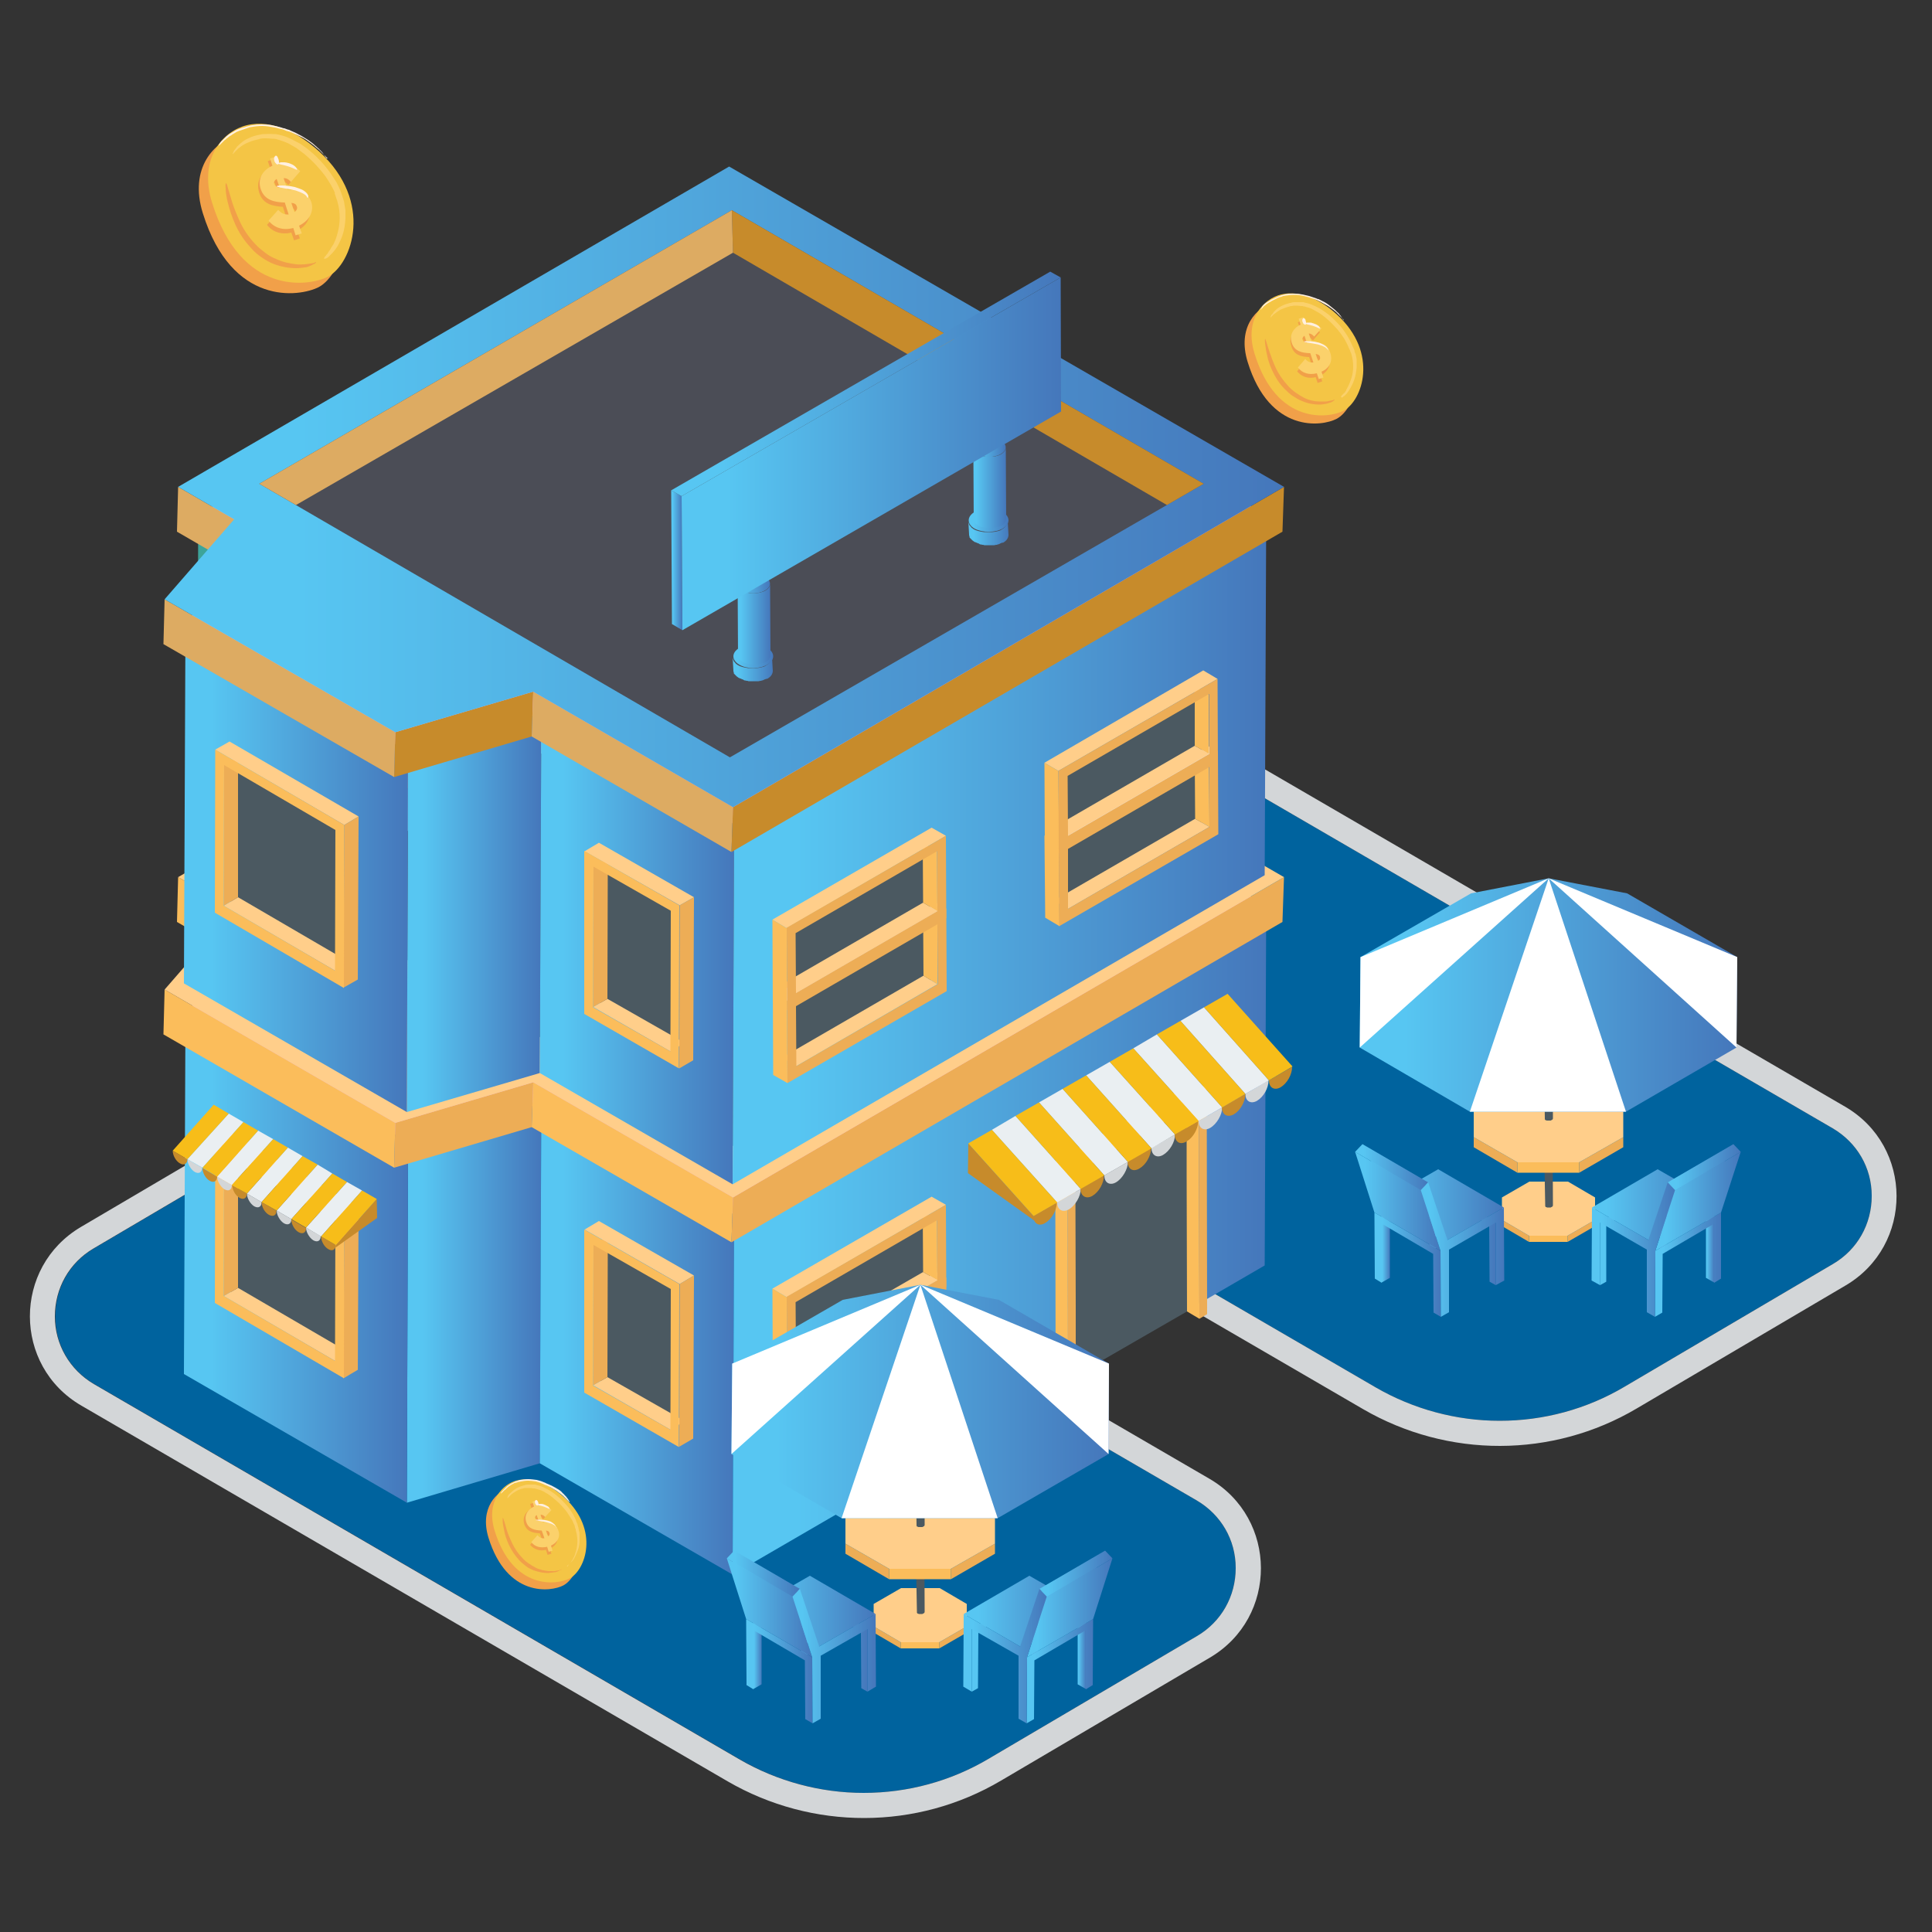 <?xml version="1.0" encoding="utf-8"?>
<!-- Generator: Adobe Illustrator 21.0.0, SVG Export Plug-In . SVG Version: 6.00 Build 0)  -->
<svg version="1.1" xmlns="http://www.w3.org/2000/svg" xmlns:xlink="http://www.w3.org/1999/xlink" x="0px" y="0px"
	 viewBox="0 0 500 500" style="enable-background:new 0 0 500 500;" xml:space="preserve">
<rect x="0" y="0" width="500" height="500" fill="#333333" stroke="none"/>
<style type="text/css">
	.st0{fill:#00639E;}
	.st1{fill:#D3D6D8;}
	.st2{fill:#BC61A2;}
	.st3{fill:url(#SVGID_1_);}
	.st4{fill:url(#SVGID_2_);}
	.st5{fill:url(#SVGID_3_);}
	.st6{fill:url(#SVGID_4_);}
	.st7{fill:#E6A9CC;}
	.st8{fill:#4B5961;}
	.st9{fill:#FFCE8A;}
	.st10{fill:#EDAD56;}
	.st11{fill:#FBBD5B;}
	.st12{enable-background:new    ;}
	.st13{fill:#4B4D56;}
	.st14{fill:#AFDFE8;}
	.st15{fill:#8CC6CC;}
	.st16{fill:#3DA49A;}
	.st17{fill:url(#SVGID_5_);}
	.st18{fill:url(#SVGID_6_);}
	.st19{fill:url(#SVGID_7_);}
	.st20{fill:url(#SVGID_8_);}
	.st21{fill:#DDAB62;}
	.st22{fill:#C78B2B;}
	.st23{fill:url(#SVGID_9_);}
	.st24{fill:#E4E2E4;}
	.st25{fill-rule:evenodd;clip-rule:evenodd;fill:#D3D6D8;}
	.st26{fill:#EAEFF2;}
	.st27{fill-rule:evenodd;clip-rule:evenodd;fill:#F7BD19;}
	.st28{fill:url(#SVGID_10_);}
	.st29{fill:url(#SVGID_11_);}
	.st30{fill:url(#SVGID_12_);}
	.st31{fill:url(#SVGID_13_);}
	.st32{fill:url(#SVGID_14_);}
	.st33{fill:url(#SVGID_15_);}
	.st34{fill:url(#SVGID_16_);}
	.st35{fill:url(#SVGID_17_);}
	.st36{fill:url(#SVGID_18_);}
	.st37{fill:url(#SVGID_19_);}
	.st38{fill:url(#SVGID_20_);}
	.st39{fill:#36708C;}
	.st40{fill:#4D96BC;}
	.st41{fill:url(#SVGID_21_);}
	.st42{fill:#FFFFFF;}
	.st43{fill:url(#SVGID_22_);}
	.st44{fill:url(#SVGID_23_);}
	.st45{fill:url(#SVGID_24_);}
	.st46{fill:url(#SVGID_25_);}
	.st47{fill:url(#SVGID_26_);}
	.st48{fill:url(#SVGID_27_);}
	.st49{fill:url(#SVGID_28_);}
	.st50{fill:url(#SVGID_29_);}
	.st51{fill:url(#SVGID_30_);}
	.st52{fill:url(#SVGID_31_);}
	.st53{fill:url(#SVGID_32_);}
	.st54{fill:url(#SVGID_33_);}
	.st55{fill:url(#SVGID_34_);}
	.st56{fill:url(#SVGID_35_);}
	.st57{fill:url(#SVGID_36_);}
	.st58{fill:url(#SVGID_37_);}
	.st59{fill:url(#SVGID_38_);}
	.st60{fill:url(#SVGID_39_);}
	.st61{fill:url(#SVGID_40_);}
	.st62{fill:url(#SVGID_41_);}
	.st63{fill:url(#SVGID_42_);}
	.st64{fill:url(#SVGID_43_);}
	.st65{fill:url(#SVGID_44_);}
	.st66{fill:url(#SVGID_45_);}
	.st67{fill:url(#SVGID_46_);}
	.st68{fill:url(#SVGID_47_);}
	.st69{fill:url(#SVGID_48_);}
	.st70{fill:url(#SVGID_49_);}
	.st71{fill:url(#SVGID_50_);}
	.st72{fill:url(#SVGID_51_);}
	.st73{fill:url(#SVGID_52_);}
	.st74{fill:url(#SVGID_53_);}
	.st75{fill:url(#SVGID_54_);}
	.st76{fill:#F1A049;}
	.st77{fill:#F4C545;}
	.st78{fill:#FBD16B;}
	.st79{fill:#FFF0E1;}
</style>
<g id="lantai">
	<g>
		<g>
			<path class="st0" d="M388.1,367.7c11.3,0,22.5-3,32.3-8.8l54-31.8c6.3-3.7,10-10.3,10-17.6c0-7.3-3.8-13.8-10.1-17.5L274.9,176.1
				l-86.1,50.7c-6.3,3.7-10,10.3-10,17.6c0,7.3,3.8,13.8,10.1,17.5l167.2,97.2C365.8,364.7,376.8,367.7,388.1,367.7z"/>
		</g>
		<path class="st1" d="M185.6,267.5l167.2,97.2c21.9,12.7,49,12.7,70.8-0.2l54-31.8c17.7-10.4,17.6-36-0.1-46.3L274.9,168.6
			l-89.4,52.6C167.8,231.6,167.9,257.2,185.6,267.5z M178.8,244.4c0-7.3,3.7-13.9,10-17.6l86.1-50.7L474.3,292
			c6.3,3.7,10.1,10.2,10.1,17.5c0,7.3-3.7,13.9-10,17.6l-54,31.8c-9.8,5.8-20.9,8.8-32.3,8.8c-11.2,0-22.3-3-32-8.6l-167.2-97.2
			C182.5,258.2,178.8,251.7,178.8,244.4z"/>
		<g>
			<path class="st0" d="M223.5,464c11.3,0,22.5-3,32.3-8.8l54-31.8c6.3-3.7,10-10.3,10-17.6c0-7.3-3.8-13.8-10.1-17.5L110.4,272.4
				l-86.1,50.7c-6.3,3.7-10,10.3-10,17.6c0,7.3,3.8,13.8,10.1,17.5l167.2,97.2C201.3,461,212.3,464,223.5,464z"/>
		</g>
		<path class="st1" d="M21.1,363.8l167.2,97.2c21.9,12.7,49,12.7,70.8-0.2l54-31.8c17.7-10.4,17.6-36-0.1-46.3L110.4,264.9
			l-89.4,52.6C3.3,327.9,3.3,353.5,21.1,363.8z M14.2,340.7c0-7.3,3.7-13.9,10-17.6l86.1-50.7l199.4,115.9
			c6.3,3.7,10.1,10.2,10.1,17.5c0,7.3-3.7,13.9-10,17.6l-54,31.8c-9.8,5.8-20.9,8.8-32.3,8.8c-11.2,0-22.3-3-32-8.6L24.3,358.2
			C18,354.5,14.2,347.9,14.2,340.7z"/>
	</g>
</g>
<g id="building_merchant">
	<g>
		<polygon class="st2" points="65.3,242.4 65,335.6 51,327.5 51.3,234.3 		"/>
	</g>
	<g>
		<linearGradient id="SVGID_1_" gradientUnits="userSpaceOnUse" x1="105.277" y1="337.181" x2="140.053" y2="337.181">
			<stop  offset="0.12" style="stop-color:#57C6F2"/>
			<stop  offset="1" style="stop-color:#4577BB"/>
		</linearGradient>
		<polygon class="st3" points="140.1,285.5 139.7,378.7 105.3,388.9 105.6,295.6 		"/>
	</g>
	<g>
		<linearGradient id="SVGID_2_" gradientUnits="userSpaceOnUse" x1="47.625" y1="325.609" x2="105.605" y2="325.609">
			<stop  offset="0.12" style="stop-color:#57C6F2"/>
			<stop  offset="1" style="stop-color:#4577BB"/>
		</linearGradient>
		<polygon class="st4" points="105.6,295.6 105.3,388.9 47.6,355.6 48,262.4 		"/>
	</g>
	<g>
		<linearGradient id="SVGID_3_" gradientUnits="userSpaceOnUse" x1="139.725" y1="346.515" x2="189.953" y2="346.515">
			<stop  offset="0.12" style="stop-color:#57C6F2"/>
			<stop  offset="1" style="stop-color:#4577BB"/>
		</linearGradient>
		<polygon class="st5" points="190,314.3 189.6,407.5 139.7,378.7 140.1,285.5 		"/>
	</g>
	<g>
		<linearGradient id="SVGID_4_" gradientUnits="userSpaceOnUse" x1="189.626" y1="320.906" x2="327.664" y2="320.906">
			<stop  offset="0.12" style="stop-color:#57C6F2"/>
			<stop  offset="1" style="stop-color:#4577BB"/>
		</linearGradient>
		<polygon class="st6" points="327.7,234.3 327.3,327.5 189.6,407.5 190,314.3 		"/>
	</g>
	<g>
		<polygon class="st7" points="327.7,234.3 190,314.3 140.1,285.5 105.6,295.6 48,262.4 65.3,242.4 51.3,234.3 189.1,154.2 		"/>
	</g>
	<g>
		<g>
			<polygon class="st8" points="59.8,298 59.7,334.3 88.5,351.2 88.6,314.8 			"/>
		</g>
		<g>
			<polygon class="st9" points="86.7,352.2 90.4,350.1 61.6,333.3 57.9,335.4 			"/>
		</g>
		<g>
			<polygon class="st10" points="57.9,335.4 61.6,333.3 61.6,296.9 58,299 			"/>
		</g>
		<g>
			<polygon class="st9" points="89.1,314.5 92.8,312.4 59.4,292.9 55.7,295.1 			"/>
		</g>
		<g>
			<polygon class="st10" points="88.9,356.7 92.6,354.5 92.8,312.4 89.1,314.5 			"/>
		</g>
		<path class="st11" d="M55.6,337.2l33.4,19.5l0.1-42.2l-33.4-19.5L55.6,337.2z M86.7,352.2l-28.8-16.8L58,299l28.8,16.8L86.7,352.2
			z"/>
	</g>
	<g>
		<g>
			<g class="st12">
				<g>
					<polygon class="st11" points="60.6,235.4 60.3,247 45.8,238.6 46.1,227 					"/>
				</g>
				<g>
					<polygon class="st10" points="138,280.1 137.6,291.7 102,302.2 102.3,290.6 					"/>
				</g>
				<g>
					<polygon class="st11" points="102.3,290.6 102,302.2 42.3,267.7 42.6,256.1 					"/>
				</g>
				<g>
					<polygon class="st11" points="189.7,309.9 189.3,321.5 137.6,291.7 138,280.1 					"/>
				</g>
				<g>
					<polygon class="st10" points="332.3,227 331.9,238.6 189.3,321.5 189.7,309.9 					"/>
				</g>
				<g>
					<polygon class="st9" points="332.3,227 189.7,309.9 138,280.1 102.3,290.6 42.6,256.1 60.6,235.4 46.1,227 188.7,144.1 					
						"/>
				</g>
			</g>
		</g>
		<g>
			<g class="st12">
				<g>
					<polygon class="st13" points="311.5,226.2 189.7,155.4 67.1,226.2 188.9,297 					"/>
				</g>
				<g>
					<polygon class="st14" points="302,231.7 311.5,226.2 189.4,155.4 189.7,166.4 					"/>
				</g>
				<g>
					<polygon class="st15" points="189.7,166.4 189.4,155.4 67.1,226.2 76.6,231.7 					"/>
				</g>
			</g>
		</g>
	</g>
	<g>
		<polygon class="st16" points="65.3,141.3 65,234.6 51,226.5 51.3,133.2 		"/>
	</g>
	<g>
		<linearGradient id="SVGID_5_" gradientUnits="userSpaceOnUse" x1="105.277" y1="236.15" x2="140.053" y2="236.15">
			<stop  offset="0.12" style="stop-color:#57C6F2"/>
			<stop  offset="1" style="stop-color:#4577BB"/>
		</linearGradient>
		<polygon class="st17" points="140.1,184.5 139.7,277.7 105.3,287.8 105.6,194.6 		"/>
	</g>
	<g>
		<linearGradient id="SVGID_6_" gradientUnits="userSpaceOnUse" x1="47.625" y1="224.578" x2="105.605" y2="224.578">
			<stop  offset="0.12" style="stop-color:#57C6F2"/>
			<stop  offset="1" style="stop-color:#4577BB"/>
		</linearGradient>
		<polygon class="st18" points="105.6,194.6 105.3,287.8 47.6,254.5 48,161.3 		"/>
	</g>
	<g>
		<linearGradient id="SVGID_7_" gradientUnits="userSpaceOnUse" x1="139.725" y1="245.484" x2="189.953" y2="245.484">
			<stop  offset="0.12" style="stop-color:#57C6F2"/>
			<stop  offset="1" style="stop-color:#4577BB"/>
		</linearGradient>
		<polygon class="st19" points="190,213.3 189.6,306.5 139.7,277.7 140.1,184.5 		"/>
	</g>
	<g>
		<linearGradient id="SVGID_8_" gradientUnits="userSpaceOnUse" x1="189.626" y1="219.875" x2="327.664" y2="219.875">
			<stop  offset="0.12" style="stop-color:#57C6F2"/>
			<stop  offset="1" style="stop-color:#4577BB"/>
		</linearGradient>
		<polygon class="st20" points="327.7,133.2 327.3,226.5 189.6,306.5 190,213.3 		"/>
	</g>
	<g>
		<polygon class="st7" points="327.7,133.2 190,213.3 140.1,184.5 105.6,194.6 48,161.3 65.3,141.3 51.3,133.2 189.1,53.2 		"/>
	</g>
	<g>
		<polygon class="st21" points="60.6,134.4 60.3,146 45.8,137.6 46.1,126 		"/>
	</g>
	<g>
		<polygon class="st22" points="138,179 137.6,190.6 102,201.1 102.3,189.5 		"/>
	</g>
	<g>
		<polygon class="st21" points="102.3,189.5 102,201.1 42.3,166.7 42.6,155.1 		"/>
	</g>
	<g>
		<polygon class="st21" points="189.7,208.9 189.3,220.5 137.6,190.6 138,179 		"/>
	</g>
	<g>
		<polygon class="st22" points="332.3,126 331.9,137.6 189.3,220.5 189.7,208.9 		"/>
	</g>
	<g>
		<linearGradient id="SVGID_9_" gradientUnits="userSpaceOnUse" x1="42.606" y1="125.983" x2="332.263" y2="125.983">
			<stop  offset="0.12" style="stop-color:#57C6F2"/>
			<stop  offset="1" style="stop-color:#4577BB"/>
		</linearGradient>
		<polygon class="st23" points="332.3,126 189.7,208.9 138,179 102.3,189.5 42.6,155.1 60.6,134.4 46.1,126 188.7,43.1 		"/>
	</g>
	<g>
		<polygon class="st13" points="311.5,125.2 189.4,54.4 67.1,125.2 188.9,196 		"/>
	</g>
	<g>
		<polygon class="st22" points="302,130.7 311.5,125.2 189.4,54.4 189.7,65.4 		"/>
	</g>
	<g>
		<polygon class="st21" points="189.7,65.4 189.4,54.4 67.1,125.2 76.6,130.7 		"/>
	</g>
	<g>
		<g>
			<polygon class="st8" points="59.8,196.9 59.7,233.3 88.5,250.1 88.6,213.7 			"/>
		</g>
		<g>
			<polygon class="st9" points="86.7,251.2 90.4,249 61.6,232.2 57.9,234.4 			"/>
		</g>
		<g>
			<polygon class="st10" points="57.9,234.4 61.6,232.2 61.6,195.8 58,198 			"/>
		</g>
		<g>
			<polygon class="st9" points="89.1,213.5 92.8,211.3 59.4,191.9 55.7,194 			"/>
		</g>
		<g>
			<polygon class="st10" points="88.9,255.6 92.6,253.5 92.8,211.3 89.1,213.5 			"/>
		</g>
		<path class="st11" d="M55.6,236.2l33.4,19.5l0.1-42.2L55.7,194L55.6,236.2z M86.7,251.2l-28.8-16.8L58,198l28.8,16.8L86.7,251.2z"
			/>
	</g>
	<g>
		<g>
			<polygon class="st8" points="155.4,223.2 155.4,259.6 175.4,271 175.4,234.6 			"/>
		</g>
		<g>
			<polygon class="st9" points="173.5,272.1 177.2,269.9 157.2,258.5 153.5,260.6 			"/>
		</g>
		<g>
			<polygon class="st10" points="153.5,260.6 157.2,258.5 157.3,222.1 153.6,224.2 			"/>
		</g>
		<g>
			<polygon class="st9" points="175.9,234.3 179.6,232.2 155,218.1 151.3,220.3 			"/>
		</g>
		<g>
			<polygon class="st10" points="175.8,276.5 179.4,274.4 179.6,232.2 175.9,234.3 			"/>
		</g>
		<path class="st11" d="M151.2,262.4l24.5,14.1l0.1-42.2l-24.6-14.1L151.2,262.4z M173.5,272.1l-20-11.4l0.1-36.4l20,11.4
			L173.5,272.1z"/>
	</g>
	<g>
		<g>
			<polygon class="st8" points="155.4,321.1 155.4,357.5 175.4,368.9 175.4,332.5 			"/>
		</g>
		<g>
			<polygon class="st9" points="173.5,370 177.2,367.8 157.2,356.4 153.5,358.5 			"/>
		</g>
		<g>
			<polygon class="st10" points="153.5,358.5 157.2,356.4 157.3,320 153.6,322.2 			"/>
		</g>
		<g>
			<polygon class="st9" points="175.9,332.3 179.6,330.1 155,316 151.3,318.2 			"/>
		</g>
		<g>
			<polygon class="st10" points="175.8,374.4 179.4,372.3 179.6,330.1 175.9,332.3 			"/>
		</g>
		<path class="st11" d="M151.2,360.4l24.5,14.1l0.1-42.2l-24.6-14.1L151.2,360.4z M173.5,370l-20-11.4l0.1-36.4l20,11.4L173.5,370z"
			/>
	</g>
	<g>
		<g>
			<g>
				<polygon class="st8" points="240.7,238.1 240.8,253.6 204.2,274.8 204.2,259.3 				"/>
			</g>
			<g>
				<polygon class="st9" points="206.1,275.9 202.4,273.7 239,252.5 242.6,254.7 				"/>
			</g>
			<g>
				<polygon class="st11" points="242.6,254.7 239,252.5 238.9,237 242.6,239.2 				"/>
			</g>
			<g>
				<polygon class="st24" points="203.7,259 200,256.9 241.2,233 244.9,235.2 				"/>
			</g>
			<g>
				<polygon class="st11" points="203.8,280.3 200.1,278.2 200,256.9 203.7,259 				"/>
			</g>
			<path class="st10" d="M244.9,235.2L203.7,259l0.1,21.3l41.2-23.8L244.9,235.2z M206,260.4l36.6-21.2l0.1,15.5l-36.6,21.2
				L206,260.4z"/>
		</g>
		<g>
			<g>
				<polygon class="st8" points="240.7,219.2 240.7,234.7 204.1,255.9 204.1,240.4 				"/>
			</g>
			<g>
				<polygon class="st9" points="206,257 202.3,254.8 238.9,233.6 242.6,235.8 				"/>
			</g>
			<g>
				<polygon class="st11" points="242.6,235.8 238.9,233.6 238.8,218.1 242.5,220.3 				"/>
			</g>
			<g>
				<polygon class="st9" points="203.6,240.2 199.9,238 241.1,214.2 244.8,216.3 				"/>
			</g>
			<g>
				<polygon class="st11" points="203.7,261.4 200,259.3 199.9,238 203.6,240.2 				"/>
			</g>
			<path class="st10" d="M244.8,216.3l-41.2,23.8l0.1,21.3l41.2-23.8L244.8,216.3z M205.9,241.5l36.6-21.2l0.1,15.5L206,257
				L205.9,241.5z"/>
		</g>
	</g>
	<g>
		<g>
			<g>
				<polygon class="st8" points="311.1,197.5 311.1,213 274.6,234.1 274.5,218.7 				"/>
			</g>
			<g>
				<polygon class="st9" points="276.4,235.2 272.7,233.1 309.3,211.9 313,214 				"/>
			</g>
			<g>
				<polygon class="st11" points="313,214 309.3,211.9 309.2,196.4 312.9,198.5 				"/>
			</g>
			<g>
				<polygon class="st24" points="274,218.4 270.3,216.3 311.5,192.4 315.2,194.6 				"/>
			</g>
			<g>
				<polygon class="st11" points="274.2,239.7 270.5,237.5 270.3,216.3 274,218.4 				"/>
			</g>
			<path class="st10" d="M315.2,194.6L274,218.4l0.1,21.3l41.2-23.8L315.2,194.6z M276.4,219.7l36.6-21.2L313,214l-36.6,21.2
				L276.4,219.7z"/>
		</g>
		<g>
			<g>
				<polygon class="st8" points="311,178.6 311.1,194.1 274.5,215.3 274.4,199.8 				"/>
			</g>
			<g>
				<polygon class="st9" points="276.3,216.3 272.6,214.2 309.2,193 312.9,195.1 				"/>
			</g>
			<g>
				<polygon class="st11" points="312.9,195.1 309.2,193 309.2,177.5 312.8,179.7 				"/>
			</g>
			<g>
				<polygon class="st9" points="273.9,199.5 270.3,197.4 311.4,173.5 315.1,175.7 				"/>
			</g>
			<g>
				<polygon class="st11" points="274.1,220.8 270.4,218.6 270.3,197.4 273.9,199.5 				"/>
			</g>
			<path class="st10" d="M315.1,175.7l-41.2,23.8l0.1,21.3l41.2-23.8L315.1,175.7z M276.3,200.8l36.6-21.2l0.1,15.5l-36.6,21.2
				L276.3,200.8z"/>
		</g>
	</g>
	<g>
		<g>
			<g>
				<polygon class="st8" points="240.7,333.6 240.8,349.1 204.2,370.3 204.2,354.8 				"/>
			</g>
			<g>
				<polygon class="st9" points="206.1,371.4 202.4,369.2 239,348 242.6,350.2 				"/>
			</g>
			<g>
				<polygon class="st11" points="242.6,350.2 239,348 238.9,332.5 242.6,334.7 				"/>
			</g>
			<g>
				<polygon class="st24" points="203.7,354.5 200,352.4 241.2,328.6 244.9,330.7 				"/>
			</g>
			<g>
				<polygon class="st11" points="203.8,375.8 200.1,373.7 200,352.4 203.7,354.5 				"/>
			</g>
			<path class="st10" d="M244.9,330.7l-41.2,23.8l0.1,21.3L245,352L244.9,330.7z M206,355.9l36.6-21.2l0.1,15.5l-36.6,21.2
				L206,355.9z"/>
		</g>
		<g>
			<g>
				<polygon class="st8" points="240.7,314.7 240.7,330.2 204.1,351.4 204.1,335.9 				"/>
			</g>
			<g>
				<polygon class="st9" points="206,352.5 202.3,350.3 238.9,329.2 242.6,331.3 				"/>
			</g>
			<g>
				<polygon class="st11" points="242.6,331.3 238.9,329.2 238.8,313.7 242.5,315.8 				"/>
			</g>
			<g>
				<polygon class="st9" points="203.6,335.7 199.9,333.5 241.1,309.7 244.8,311.8 				"/>
			</g>
			<g>
				<polygon class="st11" points="203.7,356.9 200,354.8 199.9,333.5 203.6,335.7 				"/>
			</g>
			<path class="st10" d="M244.8,311.8l-41.2,23.8l0.1,21.3l41.2-23.8L244.8,311.8z M205.9,337l36.6-21.2l0.1,15.5L206,352.5
				L205.9,337z"/>
		</g>
	</g>
	<g>
		<polygon class="st8" points="307.1,283.3 277.8,301.6 276.8,357.5 278.4,356 307.2,339.4 308.7,283.3 		"/>
		<polygon class="st11" points="310.4,341.3 310.3,304.6 310.3,304.6 310.3,285.1 307.1,283.3 307.1,303.9 307.1,303.9 307.2,339.4 
					"/>
		<g>
			<polygon class="st9" points="276.3,302.4 273.1,300.6 309.1,279.8 312.3,281.7 			"/>
		</g>
		<g>
			<polygon class="st11" points="276.4,360.9 273.2,359.1 273.1,300.6 276.3,302.4 			"/>
		</g>
		<polygon class="st10" points="312.3,281.7 312.4,340.1 310.4,341.3 310.4,339 310.3,304.6 310.3,302.4 310.3,285.1 295.3,293.8 
			293.3,294.9 278.3,303.6 278.4,338 278.4,340.2 278.4,357.4 278.4,359.8 276.4,360.9 276.3,302.4 		"/>
	</g>
	<polygon class="st22" points="250.6,295.9 267.5,314.7 267.7,315.9 250.5,303.6 	"/>
	<path class="st25" d="M279.7,307.7l-6.1,3.5c0,1.9,1.4,2.7,3,1.8C278.3,312,279.7,309.6,279.7,307.7L279.7,307.7z M291.9,300.7
		l-6.1,3.5c0,1.9,1.4,2.7,3,1.8C290.5,305,291.9,302.6,291.9,300.7L291.9,300.7z M304.1,293.6l-6.1,3.5c0,1.9,1.4,2.7,3,1.8
		C302.7,297.9,304.1,295.6,304.1,293.6L304.1,293.6z M316.3,286.6l-6.1,3.5c0,1.9,1.4,2.7,3,1.8
		C314.9,290.9,316.3,288.5,316.3,286.6L316.3,286.6z M322.3,283.1c0,1.9,1.4,2.7,3,1.8c1.7-1,3-3.3,3-5.3L322.3,283.1z"/>
	<g>
		<path class="st22" d="M282.7,309.5c1.7-1,3-3.3,3-5.3l-6.1,3.5C279.7,309.6,281.1,310.4,282.7,309.5z"/>
		<path class="st22" d="M270.5,316.5c1.7-1,3-3.3,3-5.3l-6.1,3.5C267.5,316.7,268.9,317.5,270.5,316.5z"/>
		<path class="st22" d="M294.9,302.4c1.7-1,3-3.3,3-5.3l-6.1,3.5C291.9,302.6,293.2,303.4,294.9,302.4z"/>
		<path class="st22" d="M307.1,295.4c1.7-1,3-3.3,3-5.3l-6.1,3.5C304.1,295.6,305.4,296.4,307.1,295.4z"/>
		<path class="st22" d="M319.3,288.4c1.7-1,3-3.3,3-5.3l-6.1,3.5C316.3,288.5,317.6,289.3,319.3,288.4z"/>
		<path class="st22" d="M328.4,279.6c0,1.9,1.4,2.7,3,1.8c1.7-1,3-3.3,3-5.3L328.4,279.6z"/>
	</g>
	<g>
		<polygon class="st26" points="268.9,285.3 285.8,304.2 291.9,300.7 275,281.8 		"/>
		<polygon class="st26" points="256.7,292.4 273.6,311.2 279.7,307.7 262.8,288.8 		"/>
		<polygon class="st26" points="281.1,278.3 298,297.2 304.1,293.6 287.2,274.8 		"/>
		<polygon class="st26" points="311.6,260.7 305.5,264.2 322.3,283.1 328.4,279.6 		"/>
		<polygon class="st26" points="293.3,271.3 310.2,290.1 316.3,286.6 299.4,267.7 		"/>
	</g>
	<g>
		<polygon class="st27" points="317.7,257.2 311.6,260.7 328.4,279.6 334.5,276 		"/>
		<polygon class="st27" points="275,281.8 291.9,300.7 298,297.2 281.1,278.3 		"/>
		<polygon class="st27" points="299.4,267.7 316.3,286.6 322.3,283.1 305.5,264.2 		"/>
		<polygon class="st27" points="262.8,288.8 279.7,307.7 285.8,304.2 268.9,285.3 		"/>
		<polygon class="st27" points="287.2,274.8 304.1,293.6 310.2,290.1 293.3,271.3 		"/>
		<polygon class="st27" points="250.6,295.9 267.5,314.7 273.6,311.2 256.7,292.4 		"/>
	</g>
	<path class="st25" d="M79.2,317.7c0,1.2,0.9,2.7,1.9,3.3c1.1,0.6,1.9,0.1,1.9-1.1L79.2,317.7L79.2,317.7z M71.6,313.3
		c0,1.2,0.9,2.7,1.9,3.3c1.1,0.6,1.9,0.1,1.9-1.1L71.6,313.3L71.6,313.3z M63.9,308.9c0,1.2,0.9,2.7,1.9,3.3
		c1.1,0.6,1.9,0.1,1.9-1.1L63.9,308.9L63.9,308.9z M56.2,304.5c0,1.2,0.9,2.7,1.9,3.3c1.1,0.6,1.9,0.1,1.9-1.1L56.2,304.5
		L56.2,304.5z M48.5,300c0,1.2,0.9,2.7,1.9,3.3c1.1,0.6,1.9,0.1,1.9-1.1L48.5,300z"/>
	<g>
		<polygon class="st22" points="97.5,310.3 86.9,322.2 86.8,322.9 97.6,315.2 		"/>
		<g>
			<path class="st22" d="M77.3,318.9c-1.1-0.6-1.9-2.1-1.9-3.3l3.8,2.2C79.2,319,78.4,319.5,77.3,318.9z"/>
			<path class="st22" d="M85,323.3c-1.1-0.6-1.9-2.1-1.9-3.3l3.8,2.2C86.9,323.4,86,323.9,85,323.3z"/>
			<path class="st22" d="M69.6,314.4c-1.1-0.6-1.9-2.1-1.9-3.3l3.8,2.2C71.6,314.5,70.7,315,69.6,314.4z"/>
			<path class="st22" d="M62,310c-1.1-0.6-1.9-2.1-1.9-3.3l3.8,2.2C63.9,310.1,63,310.6,62,310z"/>
			<path class="st22" d="M54.3,305.6c-1.1-0.6-1.9-2.1-1.9-3.3l3.8,2.2C56.2,305.7,55.3,306.2,54.3,305.6z"/>
			<path class="st22" d="M48.5,300c0,1.2-0.9,1.7-1.9,1.1c-1.1-0.6-1.9-2.1-1.9-3.3L48.5,300z"/>
		</g>
	</g>
	<g>
		<polygon class="st26" points="86,303.7 75.4,315.5 71.6,313.3 82.2,301.4 		"/>
		<polygon class="st26" points="93.7,308.1 83.1,320 79.2,317.7 89.8,305.9 		"/>
		<polygon class="st26" points="78.3,299.2 67.7,311.1 63.9,308.9 74.5,297 		"/>
		<polygon class="st26" points="59.2,288.2 63,290.4 52.4,302.2 48.5,300 		"/>
		<polygon class="st26" points="70.7,294.8 60,306.7 56.2,304.5 66.8,292.6 		"/>
	</g>
	<g>
		<polygon class="st27" points="55.3,285.9 59.2,288.2 48.5,300 44.7,297.8 		"/>
		<polygon class="st27" points="82.2,301.4 71.6,313.3 67.7,311.1 78.3,299.2 		"/>
		<polygon class="st27" points="66.8,292.6 56.2,304.5 52.4,302.2 63,290.4 		"/>
		<polygon class="st27" points="89.8,305.9 79.2,317.7 75.4,315.5 86,303.7 		"/>
		<polygon class="st27" points="74.5,297 63.9,308.9 60,306.7 70.7,294.8 		"/>
		<polygon class="st27" points="97.5,310.3 86.9,322.2 83.1,320 93.7,308.1 		"/>
	</g>
	<g>
		<g>
			<g>
				<linearGradient id="SVGID_10_" gradientUnits="userSpaceOnUse" x1="189.771" y1="173.091" x2="200.321" y2="173.091">
					<stop  offset="0.12" style="stop-color:#57C6F2"/>
					<stop  offset="1" style="stop-color:#4577BB"/>
				</linearGradient>
				<path class="st28" d="M198,175.8C198,175.8,198,175.8,198,175.8c-0.1,0-0.1,0-0.2,0.1c-0.2,0.1-0.3,0.1-0.5,0.2
					c-0.1,0-0.2,0-0.3,0.1c0,0-0.1,0-0.1,0c0,0-0.1,0-0.1,0c-0.2,0-0.3,0.1-0.5,0.1c-0.1,0-0.1,0-0.2,0c0,0-0.1,0-0.1,0
					c-0.1,0-0.1,0-0.2,0c-0.2,0-0.3,0-0.5,0c-0.1,0-0.1,0-0.2,0c0,0-0.1,0-0.1,0c-0.1,0-0.2,0-0.2,0c-0.2,0-0.4,0-0.6,0
					c0,0,0,0-0.1,0c-0.1,0-0.1,0-0.2,0c-0.2,0-0.3,0-0.4-0.1c-0.1,0-0.1,0-0.2,0c-0.2,0-0.3-0.1-0.5-0.1c-0.1,0-0.2,0-0.3-0.1
					c0,0-0.1,0-0.1-0.1c-0.4-0.1-0.7-0.3-1-0.4c0,0,0,0-0.1,0c-0.1-0.1-0.2-0.1-0.3-0.2c-0.1-0.1-0.3-0.2-0.4-0.3c0,0,0,0,0,0
					c-0.1-0.1-0.2-0.2-0.3-0.3c0,0,0-0.1-0.1-0.1c0,0,0-0.1-0.1-0.1c0,0-0.1-0.1-0.1-0.1c-0.1-0.1-0.1-0.2-0.1-0.3c0,0,0,0,0,0
					c0,0,0,0,0-0.1c0-0.1,0-0.1-0.1-0.2c0-0.1,0-0.2,0-0.3c0,0,0,0,0,0l-0.2-3.5c0,0.2,0,0.4,0.1,0.5c0,0,0,0,0,0.1
					c0.1,0.2,0.1,0.3,0.2,0.5c0,0,0,0.1,0.1,0.1c0.1,0.2,0.3,0.3,0.4,0.5c0.1,0.1,0.2,0.2,0.4,0.3c0.1,0.1,0.2,0.2,0.3,0.2
					c0.3,0.2,0.7,0.3,1,0.4c0.1,0,0.3,0.1,0.4,0.1c0.2,0,0.3,0.1,0.5,0.1c0.2,0,0.4,0.1,0.6,0.1c0.1,0,0.1,0,0.2,0
					c0.3,0,0.6,0,0.9,0c0,0,0.1,0,0.1,0c0.3,0,0.6,0,0.9,0c0,0,0.1,0,0.1,0c0.3,0,0.6-0.1,0.8-0.1c0,0,0.1,0,0.1,0
					c0.2-0.1,0.5-0.1,0.7-0.2c0,0,0.1,0,0.1,0c0.3-0.1,0.5-0.2,0.8-0.4c1-0.6,1.5-1.4,1.5-2.1l0.2,3.5c0,0.8-0.5,1.6-1.5,2.1
					C198.6,175.6,198.3,175.7,198,175.8z"/>
				<g>
					<linearGradient id="SVGID_11_" gradientUnits="userSpaceOnUse" x1="189.771" y1="169.87" x2="200.157" y2="169.87">
						<stop  offset="0.12" style="stop-color:#57C6F2"/>
						<stop  offset="1" style="stop-color:#4577BB"/>
					</linearGradient>
					<path class="st29" d="M191.3,172c-2-1.2-2-3.1,0-4.3c2-1.2,5.3-1.2,7.3,0c2,1.2,2,3.1,0,4.3C196.6,173.2,193.3,173.2,191.3,172
						z"/>
				</g>
			</g>
			<g>
				<linearGradient id="SVGID_12_" gradientUnits="userSpaceOnUse" x1="190.695" y1="161.519" x2="199.398" y2="161.519">
					<stop  offset="0.12" style="stop-color:#57C6F2"/>
					<stop  offset="1" style="stop-color:#4577BB"/>
				</linearGradient>
				<path class="st30" d="M197.5,171.6C197.5,171.6,197.5,171.6,197.5,171.6c-0.1,0-0.1,0-0.1,0c-0.1,0-0.3,0.1-0.4,0.1
					c-0.1,0-0.1,0-0.2,0.1c0,0-0.1,0-0.1,0c0,0-0.1,0-0.1,0c-0.1,0-0.3,0.1-0.4,0.1c-0.1,0-0.1,0-0.2,0c0,0-0.1,0-0.1,0
					c-0.1,0-0.1,0-0.2,0c-0.1,0-0.3,0-0.4,0c0,0-0.1,0-0.1,0c0,0-0.1,0-0.1,0c-0.1,0-0.1,0-0.2,0c-0.2,0-0.3,0-0.5,0c0,0,0,0-0.1,0
					c0,0-0.1,0-0.1,0c-0.1,0-0.2,0-0.4-0.1c-0.1,0-0.1,0-0.2,0c-0.1,0-0.3-0.1-0.4-0.1c-0.1,0-0.2,0-0.2-0.1c0,0-0.1,0-0.1,0
					c-0.3-0.1-0.6-0.2-0.8-0.4c0,0,0,0-0.1,0c-0.1,0-0.1-0.1-0.2-0.2c-0.1-0.1-0.2-0.1-0.3-0.2c0,0,0,0,0,0
					c-0.1-0.1-0.2-0.2-0.3-0.3c0,0,0,0,0-0.1c0,0,0,0,0-0.1c0,0-0.1-0.1-0.1-0.1c0-0.1-0.1-0.2-0.1-0.2c0,0,0,0,0,0c0,0,0,0,0,0
					c0-0.1,0-0.1,0-0.2c0-0.1,0-0.2,0-0.2c0,0,0,0,0,0l-0.1-18.5c0,0.1,0,0.3,0.1,0.4c0,0,0,0,0,0c0,0.1,0.1,0.3,0.2,0.4
					c0,0,0,0,0,0.1c0.1,0.1,0.2,0.3,0.3,0.4c0.1,0.1,0.2,0.1,0.3,0.2c0.1,0.1,0.2,0.1,0.3,0.2c0.3,0.1,0.5,0.3,0.8,0.4
					c0.1,0,0.2,0.1,0.3,0.1c0.1,0,0.3,0.1,0.4,0.1c0.2,0,0.3,0.1,0.5,0.1c0,0,0.1,0,0.1,0c0.2,0,0.5,0,0.7,0c0,0,0.1,0,0.1,0
					c0.2,0,0.5,0,0.7,0c0,0,0.1,0,0.1,0c0.2,0,0.5-0.1,0.7-0.1c0,0,0.1,0,0.1,0c0.2-0.1,0.4-0.1,0.6-0.2c0,0,0.1,0,0.1,0
					c0.2-0.1,0.5-0.2,0.7-0.3c0.8-0.5,1.3-1.1,1.3-1.8l0.1,18.5c0,0.6-0.4,1.3-1.3,1.8C197.9,171.4,197.7,171.5,197.5,171.6z"/>
				<g>
					<linearGradient id="SVGID_13_" gradientUnits="userSpaceOnUse" x1="190.695" y1="151.031" x2="199.262" y2="151.031">
						<stop  offset="0.12" style="stop-color:#57C6F2"/>
						<stop  offset="1" style="stop-color:#4577BB"/>
					</linearGradient>
					<path class="st31" d="M191.9,152.8c-1.7-1-1.7-2.5,0-3.5c1.7-1,4.4-1,6.1,0c1.7,1,1.7,2.5,0,3.5
						C196.3,153.8,193.6,153.8,191.9,152.8z"/>
				</g>
			</g>
		</g>
		<g>
			<g>
				<linearGradient id="SVGID_14_" gradientUnits="userSpaceOnUse" x1="250.726" y1="137.848" x2="261.276" y2="137.848">
					<stop  offset="0.12" style="stop-color:#57C6F2"/>
					<stop  offset="1" style="stop-color:#4577BB"/>
				</linearGradient>
				<path class="st32" d="M259,140.6C259,140.6,259,140.6,259,140.6c-0.1,0-0.1,0-0.2,0.1c-0.2,0.1-0.3,0.1-0.5,0.2
					c-0.1,0-0.2,0-0.3,0.1c-0.1,0-0.1,0-0.1,0c0,0-0.1,0-0.1,0c-0.2,0-0.3,0.1-0.5,0.1c-0.1,0-0.1,0-0.2,0c0,0-0.1,0-0.1,0
					c-0.1,0-0.1,0-0.2,0c-0.2,0-0.3,0-0.5,0c-0.1,0-0.1,0-0.2,0c0,0-0.1,0-0.1,0c-0.1,0-0.2,0-0.2,0c-0.2,0-0.4,0-0.6,0
					c0,0,0,0-0.1,0c-0.1,0-0.1,0-0.2,0c-0.2,0-0.3,0-0.4-0.1c-0.1,0-0.1,0-0.2,0c-0.2,0-0.3-0.1-0.5-0.1c-0.1,0-0.2,0-0.3-0.1
					c0,0-0.1,0-0.1-0.1c-0.4-0.1-0.7-0.3-1-0.4c0,0,0,0-0.1,0c-0.1-0.1-0.2-0.1-0.3-0.2c-0.1-0.1-0.3-0.2-0.4-0.3c0,0,0,0,0,0
					c-0.1-0.1-0.2-0.2-0.3-0.3c0,0,0-0.1-0.1-0.1c0,0,0-0.1-0.1-0.1c0,0-0.1-0.1-0.1-0.1c-0.1-0.1-0.1-0.2-0.1-0.3c0,0,0,0,0,0
					c0,0,0,0,0-0.1c0-0.1,0-0.1-0.1-0.2c0-0.1,0-0.2,0-0.3c0,0,0,0,0,0l-0.2-3.5c0,0.2,0,0.4,0.1,0.5c0,0,0,0,0,0.1
					c0.1,0.2,0.1,0.3,0.2,0.5c0,0,0,0.1,0.1,0.1c0.1,0.2,0.3,0.3,0.4,0.5c0.1,0.1,0.2,0.2,0.4,0.3c0.1,0.1,0.2,0.2,0.3,0.2
					c0.3,0.2,0.7,0.3,1,0.4c0.1,0,0.3,0.1,0.4,0.1c0.2,0,0.3,0.1,0.5,0.1c0.2,0,0.4,0.1,0.6,0.1c0.1,0,0.1,0,0.2,0
					c0.3,0,0.6,0,0.9,0c0,0,0.1,0,0.1,0c0.3,0,0.6,0,0.9,0c0,0,0.1,0,0.1,0c0.3,0,0.6-0.1,0.8-0.1c0,0,0.1,0,0.1,0
					c0.2-0.1,0.5-0.1,0.7-0.2c0,0,0.1,0,0.1,0c0.3-0.1,0.5-0.2,0.8-0.4c1-0.6,1.5-1.4,1.5-2.1l0.2,3.5c0,0.8-0.5,1.6-1.5,2.1
					C259.5,140.3,259.3,140.5,259,140.6z"/>
				<g>
					<linearGradient id="SVGID_15_" gradientUnits="userSpaceOnUse" x1="250.726" y1="134.627" x2="261.112" y2="134.627">
						<stop  offset="0.12" style="stop-color:#57C6F2"/>
						<stop  offset="1" style="stop-color:#4577BB"/>
					</linearGradient>
					<path class="st33" d="M252.2,136.8c-2-1.2-2-3.1,0-4.3c2-1.2,5.3-1.2,7.3,0c2,1.2,2,3.1,0,4.3
						C257.5,137.9,254.3,137.9,252.2,136.8z"/>
				</g>
			</g>
			<g>
				<linearGradient id="SVGID_16_" gradientUnits="userSpaceOnUse" x1="251.65" y1="126.276" x2="260.353" y2="126.276">
					<stop  offset="0.12" style="stop-color:#57C6F2"/>
					<stop  offset="1" style="stop-color:#4577BB"/>
				</linearGradient>
				<path class="st34" d="M258.5,136.3C258.5,136.4,258.4,136.4,258.5,136.3c-0.1,0-0.1,0-0.1,0c-0.1,0-0.3,0.1-0.4,0.1
					c-0.1,0-0.1,0-0.2,0.1c0,0-0.1,0-0.1,0c0,0-0.1,0-0.1,0c-0.1,0-0.3,0.1-0.4,0.1c-0.1,0-0.1,0-0.2,0c0,0-0.1,0-0.1,0
					c-0.1,0-0.1,0-0.2,0c-0.1,0-0.3,0-0.4,0c0,0-0.1,0-0.1,0c0,0-0.1,0-0.1,0c-0.1,0-0.1,0-0.2,0c-0.2,0-0.3,0-0.5,0c0,0,0,0-0.1,0
					c0,0-0.1,0-0.1,0c-0.1,0-0.2,0-0.4-0.1c-0.1,0-0.1,0-0.2,0c-0.1,0-0.3-0.1-0.4-0.1c-0.1,0-0.2,0-0.2-0.1c0,0-0.1,0-0.1,0
					c-0.3-0.1-0.6-0.2-0.8-0.4c0,0,0,0-0.1,0c-0.1,0-0.1-0.1-0.2-0.2c-0.1-0.1-0.2-0.1-0.3-0.2c0,0,0,0,0,0
					c-0.1-0.1-0.2-0.2-0.3-0.3c0,0,0,0,0-0.1c0,0,0,0,0-0.1c0,0-0.1-0.1-0.1-0.1c0-0.1-0.1-0.2-0.1-0.2c0,0,0,0,0,0c0,0,0,0,0,0
					c0-0.1,0-0.1,0-0.2c0-0.1,0-0.2,0-0.2c0,0,0,0,0,0l-0.1-18.5c0,0.1,0,0.3,0.1,0.4c0,0,0,0,0,0c0,0.1,0.1,0.3,0.2,0.4
					c0,0,0,0,0,0.1c0.1,0.1,0.2,0.3,0.3,0.4c0.1,0.1,0.2,0.1,0.3,0.2c0.1,0.1,0.2,0.1,0.3,0.2c0.3,0.1,0.5,0.3,0.8,0.4
					c0.1,0,0.2,0.1,0.3,0.1c0.1,0,0.3,0.1,0.4,0.1c0.2,0,0.3,0.1,0.5,0.1c0,0,0.1,0,0.1,0c0.2,0,0.5,0,0.7,0c0,0,0.1,0,0.1,0
					c0.2,0,0.5,0,0.7,0c0,0,0.1,0,0.1,0c0.2,0,0.5-0.1,0.7-0.1c0,0,0.1,0,0.1,0c0.2-0.1,0.4-0.1,0.6-0.2c0,0,0.1,0,0.1,0
					c0.2-0.1,0.5-0.2,0.7-0.3c0.8-0.5,1.3-1.1,1.3-1.8l0.1,18.5c0,0.6-0.4,1.3-1.3,1.8C258.9,136.2,258.7,136.3,258.5,136.3z"/>
				<g>
					<linearGradient id="SVGID_17_" gradientUnits="userSpaceOnUse" x1="251.65" y1="115.788" x2="260.217" y2="115.788">
						<stop  offset="0.12" style="stop-color:#57C6F2"/>
						<stop  offset="1" style="stop-color:#4577BB"/>
					</linearGradient>
					<path class="st35" d="M252.9,117.5c-1.7-1-1.7-2.5,0-3.5c1.7-1,4.4-1,6.1,0c1.7,1,1.7,2.5,0,3.5
						C257.3,118.5,254.6,118.5,252.9,117.5z"/>
				</g>
			</g>
		</g>
		<g>
			<g class="st12">
				<g>
					<linearGradient id="SVGID_18_" gradientUnits="userSpaceOnUse" x1="173.728" y1="144.974" x2="176.567" y2="144.974">
						<stop  offset="0.12" style="stop-color:#57C6F2"/>
						<stop  offset="1" style="stop-color:#4577BB"/>
					</linearGradient>
					<polygon class="st36" points="176.4,128.4 176.6,163.1 173.9,161.5 173.7,126.9 					"/>
				</g>
				<g>
					<linearGradient id="SVGID_19_" gradientUnits="userSpaceOnUse" x1="173.728" y1="99.341" x2="274.481" y2="99.341">
						<stop  offset="0.12" style="stop-color:#57C6F2"/>
						<stop  offset="1" style="stop-color:#4577BB"/>
					</linearGradient>
					<polygon class="st37" points="173.7,126.9 271.8,70.3 274.5,71.8 176.4,128.4 					"/>
				</g>
				<g>
					<linearGradient id="SVGID_20_" gradientUnits="userSpaceOnUse" x1="176.407" y1="117.44" x2="274.641" y2="117.44">
						<stop  offset="0.12" style="stop-color:#57C6F2"/>
						<stop  offset="1" style="stop-color:#4577BB"/>
					</linearGradient>
					<polygon class="st38" points="176.4,128.4 274.5,71.8 274.6,106.5 176.6,163.1 					"/>
				</g>
			</g>
		</g>
	</g>
</g>
<g id="kanebo">
	<g>
		<g>
			<g>
				<g class="st12">
					<g>
						<polygon class="st39" points="412.8,315.7 412.8,317.3 412.8,311.5 412.8,309.9 						"/>
					</g>
					<g>
						<polygon class="st10" points="388.7,315.7 388.7,317.3 395.7,321.4 395.7,319.8 						"/>
					</g>
					<g>
						<polygon class="st10" points="405.7,319.8 405.7,321.4 412.8,317.3 412.8,315.7 						"/>
					</g>
					<g>
						<polygon class="st11" points="395.7,319.8 395.7,321.4 405.7,321.4 405.7,319.8 						"/>
					</g>
					<g>
						<polygon class="st9" points="388.7,309.9 388.7,315.7 395.7,319.8 405.7,319.8 412.8,315.7 412.8,309.9 405.8,305.8 
							395.8,305.8 						"/>
					</g>
				</g>
			</g>
			<g>
				<g class="st12">
					<path class="st8" d="M399.5,290.3c0,0,0,0.1,0,0.1l0,0c0,0,0,0.1,0.1,0.1c0,0,0,0,0,0c0,0,0.1,0.1,0.1,0.1c0,0,0.1,0,0.1,0.1
						c0,0,0,0,0.1,0.1c0.1,0,0.2,0.1,0.2,0.1c0,0,0.1,0,0.1,0c0,0,0.1,0,0.1,0c0,0,0.1,0,0.1,0c0,0,0,0,0,0c0.1,0,0.1,0,0.2,0
						c0,0,0,0,0,0c0.1,0,0.1,0,0.2,0c0,0,0,0,0,0c0.1,0,0.1,0,0.2,0c0,0,0,0,0,0c0.1,0,0.1,0,0.2-0.1c0,0,0,0,0,0
						c0.1,0,0.1-0.1,0.2-0.1c0.1-0.1,0.2-0.1,0.3-0.2c0.1-0.1,0.1-0.2,0.1-0.3l0.1,21.7c0,0.2-0.1,0.4-0.4,0.5
						c-0.1,0-0.1,0.1-0.2,0.1c0,0,0,0,0,0c0,0,0,0,0,0c0,0-0.1,0-0.1,0c0,0,0,0-0.1,0c0,0,0,0,0,0c0,0,0,0,0,0c0,0-0.1,0-0.1,0
						c0,0,0,0,0,0c0,0,0,0,0,0c0,0,0,0,0,0c0,0-0.1,0-0.1,0c0,0,0,0,0,0c0,0,0,0,0,0c0,0,0,0-0.1,0c0,0-0.1,0-0.1,0l0,0c0,0,0,0,0,0
						c0,0-0.1,0-0.1,0c0,0,0,0,0,0c0,0-0.1,0-0.1,0c0,0,0,0-0.1,0c0,0,0,0,0,0c-0.1,0-0.2-0.1-0.2-0.1c0,0,0,0,0,0c0,0,0,0-0.1,0
						c0,0-0.1,0-0.1-0.1c0,0,0,0,0,0c0,0-0.1-0.1-0.1-0.1c0,0,0,0,0,0c0,0,0,0,0,0c0,0,0,0,0,0c0,0,0-0.1,0-0.1c0,0,0,0,0,0
						c0,0,0,0,0,0c0,0,0,0,0,0c0,0,0,0,0-0.1l0,0l0,0L399.5,290.3z"/>
					<g>
						<path class="st40" d="M399.8,289.8c-0.5,0.3-0.5,0.7,0,1c0.5,0.3,1.2,0.3,1.7,0c0.5-0.3,0.5-0.7,0-1
							C401,289.6,400.3,289.5,399.8,289.8z"/>
					</g>
				</g>
			</g>
			<g>
				<g class="st12">
					<g>
						<polygon class="st39" points="420.1,294.3 420.1,296.9 420.1,287.6 420.1,285 						"/>
					</g>
					<g>
						<polygon class="st10" points="381.4,294.3 381.4,296.9 392.7,303.5 392.7,300.8 						"/>
					</g>
					<g>
						<polygon class="st10" points="408.7,300.8 408.7,303.5 420.1,296.9 420.1,294.3 						"/>
					</g>
					<g>
						<polygon class="st11" points="392.7,300.8 392.7,303.5 408.7,303.5 408.7,300.8 						"/>
					</g>
					<g>
						<polygon class="st9" points="381.4,285 381.4,294.3 392.7,300.8 408.7,300.8 420.1,294.3 420.1,285 408.8,278.4 392.8,278.4 
													"/>
					</g>
				</g>
			</g>
			<g>
				<g class="st12">
					<path class="st8" d="M399.5,267.8c0,0,0,0.1,0,0.1c0,0,0,0,0,0c0,0,0,0.1,0.1,0.1c0,0,0,0,0,0c0,0,0.1,0.1,0.1,0.1
						c0,0,0.1,0,0.1,0.1c0,0,0,0,0.1,0.1c0.1,0,0.2,0.1,0.2,0.1c0,0,0.1,0,0.1,0c0,0,0.1,0,0.1,0c0,0,0.1,0,0.1,0c0,0,0,0,0,0
						c0.1,0,0.1,0,0.2,0c0,0,0,0,0,0c0.1,0,0.1,0,0.2,0c0,0,0,0,0,0c0.1,0,0.1,0,0.2,0c0,0,0,0,0,0c0.1,0,0.1,0,0.2-0.1c0,0,0,0,0,0
						c0.1,0,0.1-0.1,0.2-0.1c0.1-0.1,0.2-0.1,0.3-0.2c0.1-0.1,0.1-0.2,0.1-0.3l0.1,21.7c0,0.2-0.1,0.4-0.4,0.5
						c-0.1,0-0.1,0.1-0.2,0.1c0,0,0,0,0,0c0,0,0,0,0,0c0,0-0.1,0-0.1,0c0,0,0,0-0.1,0c0,0,0,0,0,0c0,0,0,0,0,0c0,0-0.1,0-0.1,0
						c0,0,0,0,0,0c0,0,0,0,0,0c0,0,0,0-0.1,0c0,0-0.1,0-0.1,0c0,0,0,0,0,0c0,0,0,0,0,0c0,0,0,0-0.1,0c0,0-0.1,0-0.1,0c0,0,0,0,0,0
						c0,0,0,0,0,0c0,0-0.1,0-0.1,0c0,0,0,0,0,0c0,0-0.1,0-0.1,0c0,0,0,0-0.1,0c0,0,0,0,0,0c-0.1,0-0.2-0.1-0.2-0.1l0,0
						c0,0,0,0-0.1,0c0,0-0.1,0-0.1-0.1c0,0,0,0,0,0c0,0-0.1-0.1-0.1-0.1c0,0,0,0,0,0l0,0c0,0,0,0,0,0c0,0,0,0,0-0.1c0,0,0,0,0,0
						c0,0,0,0,0,0c0,0,0,0,0,0c0,0,0,0,0-0.1l0,0l0,0L399.5,267.8z"/>
					<g>
						<path class="st40" d="M399.9,267.3c-0.5,0.3-0.5,0.7,0,1c0.5,0.3,1.2,0.3,1.7,0c0.5-0.3,0.5-0.7,0-1
							C401.1,267,400.3,267,399.9,267.3z"/>
					</g>
				</g>
			</g>
			<g>
				<linearGradient id="SVGID_21_" gradientUnits="userSpaceOnUse" x1="351.93" y1="257.507" x2="449.572" y2="257.507">
					<stop  offset="0.12" style="stop-color:#57C6F2"/>
					<stop  offset="1" style="stop-color:#4577BB"/>
				</linearGradient>
				<polygon class="st41" points="352.1,247.7 351.9,271.1 380.4,287.7 420.8,287.7 449.4,271.1 449.6,247.7 421.1,231.2 
					400.8,227.3 380.7,231.2 				"/>
			</g>
			<polygon class="st42" points="400.8,227.3 449.6,247.7 449.4,271.1 			"/>
			<polygon class="st42" points="420.8,287.7 400.8,227.3 380.4,287.7 			"/>
			<polygon class="st42" points="351.9,271.1 400.8,227.3 352.1,247.7 			"/>
			<g>
				<linearGradient id="SVGID_22_" gradientUnits="userSpaceOnUse" x1="441.457" y1="323.202" x2="443.683" y2="323.202">
					<stop  offset="0.12" style="stop-color:#57C6F2"/>
					<stop  offset="1" style="stop-color:#4577BB"/>
				</linearGradient>
				<polygon class="st43" points="443.6,331.9 441.5,330.7 441.5,314.5 443.7,314.8 				"/>
				<g>
					<g class="st12">
						<linearGradient id="SVGID_23_" gradientUnits="userSpaceOnUse" x1="414.089" y1="319.538" x2="431.196" y2="319.538">
							<stop  offset="0.12" style="stop-color:#57C6F2"/>
							<stop  offset="1" style="stop-color:#4577BB"/>
						</linearGradient>
						<polygon class="st44" points="429.6,308.9 415.7,317 415.7,331.7 414.1,332.6 414.1,316.4 431.2,306.5 431.2,322.7 
							429.6,323.6 						"/>
						<g>
							<linearGradient id="SVGID_24_" gradientUnits="userSpaceOnUse" x1="411.965" y1="311.73" x2="443.623" y2="311.73">
								<stop  offset="0.12" style="stop-color:#57C6F2"/>
								<stop  offset="1" style="stop-color:#4577BB"/>
							</linearGradient>
							<polygon class="st45" points="426.6,320.9 443.6,311 429,302.6 412,312.5 							"/>
						</g>
						<linearGradient id="SVGID_25_" gradientUnits="userSpaceOnUse" x1="428.339" y1="327.295" x2="445.449" y2="327.295">
							<stop  offset="0.12" style="stop-color:#57C6F2"/>
							<stop  offset="1" style="stop-color:#4577BB"/>
						</linearGradient>
						<polygon class="st46" points="443.6,316.7 430.3,324.5 430.2,339.7 428.3,340.8 428.4,323.7 445.4,313.8 445.4,330.9 
							443.6,332 						"/>
						<g>
							<g class="st12">
								<g>
									<linearGradient id="SVGID_26_" gradientUnits="userSpaceOnUse" x1="428.907" y1="306.445" x2="447.615" y2="306.445">
										<stop  offset="0.12" style="stop-color:#57C6F2"/>
										<stop  offset="1" style="stop-color:#4577BB"/>
									</linearGradient>
									<polygon class="st47" points="428.9,316.1 444.1,307.3 447.6,296.8 432.4,305.6 									"/>
								</g>
							</g>
						</g>
						<g>
							<linearGradient id="SVGID_27_" gradientUnits="userSpaceOnUse" x1="428.388" y1="310.87" x2="450.54" y2="310.87">
								<stop  offset="0.12" style="stop-color:#57C6F2"/>
								<stop  offset="1" style="stop-color:#4577BB"/>
							</linearGradient>
							<polygon class="st48" points="428.4,323.7 445.4,313.8 450.5,298.1 433.5,308 							"/>
						</g>
						<g>
							<linearGradient id="SVGID_28_" gradientUnits="userSpaceOnUse" x1="431.572" y1="302.037" x2="450.54" y2="302.037">
								<stop  offset="0.12" style="stop-color:#57C6F2"/>
								<stop  offset="1" style="stop-color:#4577BB"/>
							</linearGradient>
							<polygon class="st49" points="433.5,308 450.5,298.1 448.6,296.1 431.6,306 							"/>
						</g>
						<g>
							<linearGradient id="SVGID_29_" gradientUnits="userSpaceOnUse" x1="411.912" y1="323.42" x2="433.479" y2="323.42">
								<stop  offset="0.12" style="stop-color:#57C6F2"/>
								<stop  offset="1" style="stop-color:#4577BB"/>
							</linearGradient>
							<polygon class="st50" points="431.6,306 426.6,320.9 412,312.5 411.9,331.4 414.1,332.6 414.1,316.4 426.2,323.4 
								426.2,339.6 428.3,340.8 428.4,323.7 433.5,308 							"/>
						</g>
					</g>
				</g>
			</g>
			<g>
				<linearGradient id="SVGID_30_" gradientUnits="userSpaceOnUse" x1="357.508" y1="323.202" x2="359.734" y2="323.202">
					<stop  offset="0.12" style="stop-color:#57C6F2"/>
					<stop  offset="1" style="stop-color:#4577BB"/>
				</linearGradient>
				<polygon class="st51" points="357.6,331.9 359.7,330.7 359.7,314.5 357.5,314.8 				"/>
				<g>
					<g class="st12">
						<linearGradient id="SVGID_31_" gradientUnits="userSpaceOnUse" x1="369.995" y1="319.538" x2="387.102" y2="319.538">
							<stop  offset="0.12" style="stop-color:#57C6F2"/>
							<stop  offset="1" style="stop-color:#4577BB"/>
						</linearGradient>
						<polygon class="st52" points="371.6,308.9 385.4,317 385.5,331.7 387.1,332.6 387.1,316.4 370,306.5 370,322.7 371.6,323.6 
													"/>
						<g>
							<linearGradient id="SVGID_32_" gradientUnits="userSpaceOnUse" x1="357.567" y1="311.73" x2="389.226" y2="311.73">
								<stop  offset="0.12" style="stop-color:#57C6F2"/>
								<stop  offset="1" style="stop-color:#4577BB"/>
							</linearGradient>
							<polygon class="st53" points="374.6,320.9 357.6,311 372.2,302.6 389.2,312.5 							"/>
						</g>
						<linearGradient id="SVGID_33_" gradientUnits="userSpaceOnUse" x1="355.742" y1="327.295" x2="372.852" y2="327.295">
							<stop  offset="0.12" style="stop-color:#57C6F2"/>
							<stop  offset="1" style="stop-color:#4577BB"/>
						</linearGradient>
						<polygon class="st54" points="357.6,316.7 370.9,324.5 371,339.7 372.9,340.8 372.8,323.7 355.7,313.8 355.8,330.9 357.6,332 
													"/>
						<g>
							<g class="st12">
								<g>
									<linearGradient id="SVGID_34_" gradientUnits="userSpaceOnUse" x1="353.576" y1="306.445" x2="372.284" y2="306.445">
										<stop  offset="0.12" style="stop-color:#57C6F2"/>
										<stop  offset="1" style="stop-color:#4577BB"/>
									</linearGradient>
									<polygon class="st55" points="372.3,316.1 357.1,307.3 353.6,296.8 368.7,305.6 									"/>
								</g>
							</g>
						</g>
						<g>
							<linearGradient id="SVGID_35_" gradientUnits="userSpaceOnUse" x1="350.651" y1="310.87" x2="372.803" y2="310.87">
								<stop  offset="0.12" style="stop-color:#57C6F2"/>
								<stop  offset="1" style="stop-color:#4577BB"/>
							</linearGradient>
							<polygon class="st56" points="372.8,323.7 355.7,313.8 350.7,298.1 367.7,308 							"/>
						</g>
						<g>
							<linearGradient id="SVGID_36_" gradientUnits="userSpaceOnUse" x1="350.651" y1="302.037" x2="369.619" y2="302.037">
								<stop  offset="0.12" style="stop-color:#57C6F2"/>
								<stop  offset="1" style="stop-color:#4577BB"/>
							</linearGradient>
							<polygon class="st57" points="367.7,308 350.7,298.1 352.6,296.1 369.6,306 							"/>
						</g>
						<g>
							<linearGradient id="SVGID_37_" gradientUnits="userSpaceOnUse" x1="367.712" y1="323.42" x2="389.279" y2="323.42">
								<stop  offset="0.12" style="stop-color:#57C6F2"/>
								<stop  offset="1" style="stop-color:#4577BB"/>
							</linearGradient>
							<polygon class="st58" points="369.6,306 374.6,320.9 389.2,312.5 389.3,331.4 387.1,332.6 387.1,316.4 375,323.4 375,339.6 
								372.9,340.8 372.8,323.7 367.7,308 							"/>
						</g>
					</g>
				</g>
			</g>
		</g>
		<g>
			<g>
				<g class="st12">
					<g>
						<polygon class="st39" points="250.2,420.9 250.2,422.5 250.2,416.7 250.2,415.1 						"/>
					</g>
					<g>
						<polygon class="st10" points="226.1,420.9 226.1,422.5 233.1,426.6 233.1,425 						"/>
					</g>
					<g>
						<polygon class="st10" points="243.1,425 243.1,426.6 250.2,422.5 250.2,420.9 						"/>
					</g>
					<g>
						<polygon class="st11" points="233.1,425 233.1,426.6 243.1,426.6 243.1,425 						"/>
					</g>
					<g>
						<polygon class="st9" points="226.1,415.1 226.1,420.9 233.1,425 243.1,425 250.2,420.9 250.2,415.1 243.2,411 233.2,411 
													"/>
					</g>
				</g>
			</g>
			<g>
				<g class="st12">
					<path class="st8" d="M236.9,395.5c0,0,0,0.1,0,0.1l0,0c0,0,0,0.1,0.1,0.1c0,0,0,0,0,0c0,0,0.1,0.1,0.1,0.1c0,0,0.1,0,0.1,0.1
						c0,0,0,0,0.1,0.1c0.1,0,0.2,0.1,0.2,0.1c0,0,0.1,0,0.1,0c0,0,0.1,0,0.1,0c0,0,0.1,0,0.1,0c0,0,0,0,0,0c0.1,0,0.1,0,0.2,0
						c0,0,0,0,0,0c0.1,0,0.1,0,0.2,0c0,0,0,0,0,0c0.1,0,0.1,0,0.2,0c0,0,0,0,0,0c0.1,0,0.1,0,0.2-0.1c0,0,0,0,0,0
						c0.1,0,0.1-0.1,0.2-0.1c0.1-0.1,0.2-0.1,0.3-0.2c0.1-0.1,0.1-0.2,0.1-0.3l0.1,21.7c0,0.2-0.1,0.4-0.4,0.5
						c-0.1,0-0.1,0.1-0.2,0.1c0,0,0,0,0,0c0,0,0,0,0,0c0,0-0.1,0-0.1,0c0,0,0,0-0.1,0c0,0,0,0,0,0c0,0,0,0,0,0c0,0-0.1,0-0.1,0
						c0,0,0,0,0,0c0,0,0,0,0,0c0,0,0,0,0,0c0,0-0.1,0-0.1,0c0,0,0,0,0,0c0,0,0,0,0,0c0,0,0,0-0.1,0c0,0-0.1,0-0.1,0l0,0c0,0,0,0,0,0
						c0,0-0.1,0-0.1,0c0,0,0,0,0,0c0,0-0.1,0-0.1,0c0,0,0,0-0.1,0c0,0,0,0,0,0c-0.1,0-0.2-0.1-0.2-0.1c0,0,0,0,0,0c0,0,0,0-0.1,0
						c0,0-0.1,0-0.1-0.1c0,0,0,0,0,0c0,0-0.1-0.1-0.1-0.1c0,0,0,0,0,0c0,0,0,0,0,0c0,0,0,0,0,0c0,0,0-0.1,0-0.1c0,0,0,0,0,0
						c0,0,0,0,0,0c0,0,0,0,0,0c0,0,0,0,0-0.1l0,0l0,0L236.9,395.5z"/>
					<g>
						<path class="st40" d="M237.2,395c-0.5,0.3-0.5,0.7,0,1c0.5,0.3,1.2,0.3,1.7,0c0.5-0.3,0.5-0.7,0-1
							C238.5,394.7,237.7,394.7,237.2,395z"/>
					</g>
				</g>
			</g>
			<g>
				<g class="st12">
					<g>
						<polygon class="st39" points="257.5,399.5 257.5,402.1 257.5,392.8 257.5,390.2 						"/>
					</g>
					<g>
						<polygon class="st10" points="218.8,399.5 218.8,402.1 230.1,408.7 230.1,406 						"/>
					</g>
					<g>
						<polygon class="st10" points="246.1,406 246.1,408.7 257.5,402.1 257.5,399.5 						"/>
					</g>
					<g>
						<polygon class="st11" points="230.1,406 230.1,408.7 246.1,408.7 246.1,406 						"/>
					</g>
					<g>
						<polygon class="st9" points="218.8,390.2 218.8,399.5 230.1,406 246.1,406 257.5,399.5 257.5,390.2 246.2,383.6 230.2,383.6 
													"/>
					</g>
				</g>
			</g>
			<g>
				<g class="st12">
					<path class="st8" d="M236.9,373c0,0,0,0.1,0,0.1c0,0,0,0,0,0c0,0,0,0.1,0.1,0.1c0,0,0,0,0,0c0,0,0.1,0.1,0.1,0.1
						c0,0,0.1,0,0.1,0.1c0,0,0,0,0.1,0.1c0.1,0,0.2,0.1,0.2,0.1c0,0,0.1,0,0.1,0c0,0,0.1,0,0.1,0c0,0,0.1,0,0.1,0c0,0,0,0,0,0
						c0.1,0,0.1,0,0.2,0c0,0,0,0,0,0c0.1,0,0.1,0,0.2,0c0,0,0,0,0,0c0.1,0,0.1,0,0.2,0c0,0,0,0,0,0c0.1,0,0.1,0,0.2-0.1c0,0,0,0,0,0
						c0.1,0,0.1-0.1,0.2-0.1c0.1-0.1,0.2-0.1,0.3-0.2c0.1-0.1,0.1-0.2,0.1-0.3l0.1,21.7c0,0.2-0.1,0.4-0.4,0.5
						c-0.1,0-0.1,0.1-0.2,0.1c0,0,0,0,0,0c0,0,0,0,0,0c0,0-0.1,0-0.1,0c0,0,0,0-0.1,0c0,0,0,0,0,0c0,0,0,0,0,0c0,0-0.1,0-0.1,0
						c0,0,0,0,0,0c0,0,0,0,0,0c0,0,0,0-0.1,0c0,0-0.1,0-0.1,0c0,0,0,0,0,0c0,0,0,0,0,0c0,0,0,0-0.1,0c0,0-0.1,0-0.1,0c0,0,0,0,0,0
						c0,0,0,0,0,0c0,0-0.1,0-0.1,0c0,0,0,0,0,0c0,0-0.1,0-0.1,0c0,0,0,0-0.1,0c0,0,0,0,0,0c-0.1,0-0.2-0.1-0.2-0.1l0,0
						c0,0,0,0-0.1,0c0,0-0.1,0-0.1-0.1c0,0,0,0,0,0c0,0-0.1-0.1-0.1-0.1c0,0,0,0,0,0l0,0c0,0,0,0,0,0c0,0,0,0,0-0.1c0,0,0,0,0,0
						c0,0,0,0,0,0c0,0,0,0,0,0c0,0,0,0,0-0.1l0,0l0,0L236.9,373z"/>
					<g>
						<path class="st40" d="M237.3,372.5c-0.5,0.3-0.5,0.7,0,1c0.5,0.3,1.2,0.3,1.7,0c0.5-0.3,0.5-0.7,0-1
							C238.5,372.2,237.7,372.2,237.3,372.5z"/>
					</g>
				</g>
			</g>
			<g>
				<linearGradient id="SVGID_38_" gradientUnits="userSpaceOnUse" x1="189.334" y1="362.702" x2="286.976" y2="362.702">
					<stop  offset="0.12" style="stop-color:#57C6F2"/>
					<stop  offset="1" style="stop-color:#4577BB"/>
				</linearGradient>
				<polygon class="st59" points="189.5,352.9 189.3,376.3 217.8,392.9 258.2,392.9 286.9,376.3 287,352.9 258.5,336.4 238.2,332.5 
					218.1,336.4 				"/>
			</g>
			<polygon class="st42" points="238.2,332.5 287,352.9 286.9,376.3 			"/>
			<polygon class="st42" points="258.2,392.9 238.2,332.5 217.8,392.9 			"/>
			<polygon class="st42" points="189.3,376.3 238.2,332.5 189.5,352.9 			"/>
			<g>
				<linearGradient id="SVGID_39_" gradientUnits="userSpaceOnUse" x1="278.861" y1="428.398" x2="281.087" y2="428.398">
					<stop  offset="0.12" style="stop-color:#57C6F2"/>
					<stop  offset="1" style="stop-color:#4577BB"/>
				</linearGradient>
				<polygon class="st60" points="281,437.1 278.9,435.9 278.9,419.7 281.1,420 				"/>
				<g>
					<g class="st12">
						<linearGradient id="SVGID_40_" gradientUnits="userSpaceOnUse" x1="251.493" y1="424.734" x2="268.601" y2="424.734">
							<stop  offset="0.12" style="stop-color:#57C6F2"/>
							<stop  offset="1" style="stop-color:#4577BB"/>
						</linearGradient>
						<polygon class="st61" points="267,414.1 253.2,422.2 253.1,436.9 251.5,437.8 251.5,421.6 268.6,411.7 268.6,427.9 267,428.8 
													"/>
						<g>
							<linearGradient id="SVGID_41_" gradientUnits="userSpaceOnUse" x1="249.369" y1="416.926" x2="281.027" y2="416.926">
								<stop  offset="0.12" style="stop-color:#57C6F2"/>
								<stop  offset="1" style="stop-color:#4577BB"/>
							</linearGradient>
							<polygon class="st62" points="264,426.1 281,416.2 266.4,407.8 249.4,417.7 							"/>
						</g>
						<linearGradient id="SVGID_42_" gradientUnits="userSpaceOnUse" x1="265.743" y1="432.491" x2="282.853" y2="432.491">
							<stop  offset="0.12" style="stop-color:#57C6F2"/>
							<stop  offset="1" style="stop-color:#4577BB"/>
						</linearGradient>
						<polygon class="st63" points="281,421.9 267.7,429.7 267.6,444.9 265.7,446 265.8,428.9 282.9,419 282.8,436.1 281,437.2 
													"/>
						<g>
							<g class="st12">
								<g>
									<linearGradient id="SVGID_43_" gradientUnits="userSpaceOnUse" x1="266.311" y1="411.641" x2="285.019" y2="411.641">
										<stop  offset="0.12" style="stop-color:#57C6F2"/>
										<stop  offset="1" style="stop-color:#4577BB"/>
									</linearGradient>
									<polygon class="st64" points="266.3,421.3 281.5,412.5 285,402 269.9,410.8 									"/>
								</g>
							</g>
						</g>
						<g>
							<linearGradient id="SVGID_44_" gradientUnits="userSpaceOnUse" x1="265.792" y1="416.066" x2="287.945" y2="416.066">
								<stop  offset="0.12" style="stop-color:#57C6F2"/>
								<stop  offset="1" style="stop-color:#4577BB"/>
							</linearGradient>
							<polygon class="st65" points="265.8,428.9 282.9,419 287.9,403.3 270.9,413.2 							"/>
						</g>
						<g>
							<linearGradient id="SVGID_45_" gradientUnits="userSpaceOnUse" x1="268.976" y1="407.233" x2="287.945" y2="407.233">
								<stop  offset="0.12" style="stop-color:#57C6F2"/>
								<stop  offset="1" style="stop-color:#4577BB"/>
							</linearGradient>
							<polygon class="st66" points="270.9,413.2 287.9,403.3 286,401.3 269,411.2 							"/>
						</g>
						<g>
							<linearGradient id="SVGID_46_" gradientUnits="userSpaceOnUse" x1="249.316" y1="428.616" x2="270.883" y2="428.616">
								<stop  offset="0.12" style="stop-color:#57C6F2"/>
								<stop  offset="1" style="stop-color:#4577BB"/>
							</linearGradient>
							<polygon class="st67" points="269,411.2 264,426.1 249.4,417.7 249.3,436.5 251.5,437.8 251.5,421.6 263.6,428.5 
								263.6,444.8 265.7,446 265.8,428.9 270.9,413.2 							"/>
						</g>
					</g>
				</g>
			</g>
			<g>
				<linearGradient id="SVGID_47_" gradientUnits="userSpaceOnUse" x1="194.912" y1="428.398" x2="197.138" y2="428.398">
					<stop  offset="0.12" style="stop-color:#57C6F2"/>
					<stop  offset="1" style="stop-color:#4577BB"/>
				</linearGradient>
				<polygon class="st68" points="195,437.1 197.1,435.9 197.1,419.7 194.9,420 				"/>
				<g>
					<g class="st12">
						<linearGradient id="SVGID_48_" gradientUnits="userSpaceOnUse" x1="207.399" y1="424.734" x2="224.506" y2="424.734">
							<stop  offset="0.12" style="stop-color:#57C6F2"/>
							<stop  offset="1" style="stop-color:#4577BB"/>
						</linearGradient>
						<polygon class="st69" points="209,414.1 222.8,422.2 222.9,436.9 224.5,437.8 224.5,421.6 207.4,411.7 207.4,427.9 209,428.8 
													"/>
						<g>
							<linearGradient id="SVGID_49_" gradientUnits="userSpaceOnUse" x1="194.972" y1="416.926" x2="226.63" y2="416.926">
								<stop  offset="0.12" style="stop-color:#57C6F2"/>
								<stop  offset="1" style="stop-color:#4577BB"/>
							</linearGradient>
							<polygon class="st70" points="212,426.1 195,416.2 209.6,407.8 226.6,417.7 							"/>
						</g>
						<linearGradient id="SVGID_50_" gradientUnits="userSpaceOnUse" x1="193.146" y1="432.491" x2="210.256" y2="432.491">
							<stop  offset="0.12" style="stop-color:#57C6F2"/>
							<stop  offset="1" style="stop-color:#4577BB"/>
						</linearGradient>
						<polygon class="st71" points="195,421.9 208.3,429.7 208.4,444.9 210.3,446 210.2,428.9 193.1,419 193.2,436.1 195,437.2 
													"/>
						<g>
							<g class="st12">
								<g>
									<linearGradient id="SVGID_51_" gradientUnits="userSpaceOnUse" x1="190.981" y1="411.641" x2="209.688" y2="411.641">
										<stop  offset="0.12" style="stop-color:#57C6F2"/>
										<stop  offset="1" style="stop-color:#4577BB"/>
									</linearGradient>
									<polygon class="st72" points="209.7,421.3 194.5,412.5 191,402 206.1,410.8 									"/>
								</g>
							</g>
						</g>
						<g>
							<linearGradient id="SVGID_52_" gradientUnits="userSpaceOnUse" x1="188.055" y1="416.066" x2="210.207" y2="416.066">
								<stop  offset="0.12" style="stop-color:#57C6F2"/>
								<stop  offset="1" style="stop-color:#4577BB"/>
							</linearGradient>
							<polygon class="st73" points="210.2,428.9 193.1,419 188.1,403.3 205.1,413.2 							"/>
						</g>
						<g>
							<linearGradient id="SVGID_53_" gradientUnits="userSpaceOnUse" x1="188.055" y1="407.233" x2="207.023" y2="407.233">
								<stop  offset="0.12" style="stop-color:#57C6F2"/>
								<stop  offset="1" style="stop-color:#4577BB"/>
							</linearGradient>
							<polygon class="st74" points="205.1,413.2 188.1,403.3 190,401.3 207,411.2 							"/>
						</g>
						<g>
							<linearGradient id="SVGID_54_" gradientUnits="userSpaceOnUse" x1="205.116" y1="428.616" x2="226.684" y2="428.616">
								<stop  offset="0.12" style="stop-color:#57C6F2"/>
								<stop  offset="1" style="stop-color:#4577BB"/>
							</linearGradient>
							<polygon class="st75" points="207,411.2 212,426.1 226.6,417.7 226.7,436.5 224.5,437.8 224.5,421.6 212.4,428.5 
								212.4,444.8 210.3,446 210.2,428.9 205.1,413.2 							"/>
						</g>
					</g>
				</g>
			</g>
		</g>
	</g>
</g>
<g id="koin">
	<g>
		<g id="koin-1">
			<path class="st76" d="M344.2,83.5c-3.9-3.6-9.3-6.4-14.4-5.2c-4.6,1.1-9.7,6.4-6.9,15.4c5.7,18.5,19.2,16.7,23,14.7
				C350.7,105.9,355.2,93.7,344.2,83.5"/>
			<path class="st77" d="M346,81.4c-3.9-3.6-9.3-6.4-14.4-5.2c-4.6,1.1-9.7,6.4-6.9,15.4c5.7,18.5,19.2,16.7,23,14.7
				C352.5,103.8,357,91.5,346,81.4"/>
			<path class="st76" d="M341.7,97.2l0.5,1.5l-1.2,0.4l-0.5-1.5c-1.9,0.5-3.7-0.1-4.8-1.5l1.8-2.2c0.6,0.7,1.3,1.1,2.1,0.9l-0.8-2.4
				c-0.1,0-0.2,0-0.2,0c-1.7-0.1-3.7-0.4-4.4-2.8c-0.8-2.3,0.5-4,2.2-4.7l-0.5-1.5L337,83l0.5,1.6c1.5-0.3,3,0.1,4.1,1.4l-1.8,2.1
				c-0.4-0.5-0.9-0.8-1.4-0.8l0.8,2.4c1.7,0.2,3.8,0.1,4.7,2.6C344.6,94.5,343.6,96.3,341.7,97.2 M337.8,89.5l-0.6-1.8
				c-0.4,0.3-0.6,0.7-0.4,1.1C336.9,89.1,337.1,89.4,337.8,89.5 M341.2,93.3c-0.1-0.4-0.5-0.6-1.1-0.7l0.6,1.9
				C341.3,94.1,341.3,93.6,341.2,93.3"/>
			<path class="st78" d="M342,96.2l0.5,1.5l-1.2,0.4l-0.5-1.5c-2,0.5-3.8,0-4.9-1.5l1.9-2.2c0.6,0.7,1.3,1,2.1,0.9l-0.8-2.4
				c-0.1,0-0.2,0-0.3,0c-1.7-0.1-3.8-0.4-4.5-2.7c-0.7-2.2,0.6-3.9,2.3-4.7l-0.5-1.5l1.2-0.4l0.5,1.5c1.5-0.3,3,0.1,4.2,1.4
				l-1.9,2.1c-0.4-0.5-0.9-0.8-1.4-0.8l0.8,2.3c1.7,0.1,3.9,0,4.7,2.5C345.1,93.5,344,95.3,342,96.2 M338.2,88.7l-0.6-1.8
				c-0.5,0.3-0.6,0.7-0.5,1.1C337.2,88.3,337.5,88.5,338.2,88.7 M341.6,92.3c-0.1-0.4-0.5-0.6-1.1-0.7l0.6,1.8
				C341.7,93.1,341.7,92.7,341.6,92.3"/>
			<path class="st78" d="M347,102.8c0,0,0.1-0.2,0.2-0.4c0-0.1,0.1-0.1,0.2-0.2c0.1-0.1,0.1-0.1,0.2-0.2c0.1-0.1,0.1-0.2,0.2-0.2
				c0,0,0.1-0.1,0.1-0.1c0,0,0.1-0.1,0.1-0.1c0.1-0.1,0.2-0.2,0.2-0.3c0.1-0.1,0.2-0.2,0.2-0.4c0.2-0.3,0.3-0.6,0.5-0.9
				c0.3-0.6,0.6-1.4,0.9-2.3c0.5-1.7,0.6-3.9-0.1-6.2c0-0.1,0-0.1-0.1-0.2c0-0.1,0-0.1-0.1-0.2c0-0.1-0.1-0.3-0.1-0.4
				c-0.1-0.1-0.1-0.3-0.2-0.4c0-0.1-0.1-0.1-0.1-0.2l-0.1-0.2c-0.2-0.6-0.5-1.1-0.8-1.7c-0.3-0.6-0.7-1.1-1.1-1.7
				c-0.4-0.5-0.8-1.1-1.3-1.6c-0.9-1-1.9-2-2.9-2.8c-0.5-0.4-1-0.8-1.5-1.1c-0.5-0.3-1.1-0.6-1.6-0.9c-0.5-0.3-1.1-0.5-1.6-0.6
				c-0.3-0.1-0.5-0.2-0.8-0.2c-0.1,0-0.3-0.1-0.4-0.1c-0.1,0-0.1,0-0.2,0c-0.1,0-0.1,0-0.2,0c-0.5-0.1-1-0.1-1.5-0.1
				c-0.2,0-0.5,0-0.7,0.1c-0.1,0-0.2,0-0.3,0c-0.1,0-0.2,0-0.3,0.1c-0.9,0.2-1.6,0.5-2.3,0.8c-0.6,0.3-1.1,0.7-1.5,1
				c-0.1,0.1-0.2,0.2-0.3,0.2c-0.1,0.1-0.2,0.2-0.2,0.2c-0.1,0.1-0.1,0.1-0.2,0.2c-0.1,0.1-0.1,0.1-0.2,0.2
				c-0.2,0.2-0.3,0.3-0.3,0.3c0,0,0-0.2,0.1-0.4c0-0.1,0.1-0.1,0.1-0.2c0-0.1,0.1-0.2,0.2-0.2c0.1-0.1,0.1-0.2,0.2-0.3
				c0.1-0.1,0.2-0.2,0.2-0.3c0.4-0.4,0.8-0.9,1.5-1.3c0.7-0.4,1.5-0.8,2.4-1c0.1,0,0.2-0.1,0.4-0.1c0.1,0,0.2,0,0.4-0.1
				c0.3-0.1,0.5-0.1,0.8-0.1c0.5,0,1.1,0,1.7,0c0.1,0,0.1,0,0.2,0c0.1,0,0.1,0,0.2,0c0.1,0,0.3,0,0.4,0.1c0.3,0.1,0.6,0.1,0.9,0.2
				c0.6,0.2,1.2,0.4,1.8,0.7c0.6,0.3,1.2,0.6,1.7,0.9c0.6,0.4,1.1,0.8,1.7,1.2c1.1,0.9,2.1,1.9,3.1,3c0.5,0.6,0.9,1.1,1.3,1.7
				c0.4,0.6,0.8,1.2,1.1,1.8c0.3,0.6,0.6,1.2,0.9,1.9c0,0.1,0.1,0.2,0.1,0.2c0,0.1,0.1,0.2,0.1,0.2c0.1,0.2,0.1,0.3,0.2,0.5
				c0,0.2,0.1,0.3,0.1,0.5c0,0.1,0,0.2,0.1,0.2c0,0.1,0,0.2,0.1,0.2c0,0.2,0.1,0.3,0.1,0.5c0,0.2,0.1,0.3,0.1,0.5
				c0.1,0.3,0.1,0.6,0.1,0.9c0,0.2,0,0.3,0,0.5c0,0.1,0,0.3,0,0.4v0.4c0,0.1,0,0.3,0,0.4c-0.1,1.1-0.3,2.2-0.6,3.1
				c-0.3,0.9-0.7,1.7-1.1,2.4c-0.2,0.3-0.4,0.6-0.6,0.9c-0.1,0.1-0.2,0.3-0.3,0.4c-0.1,0.1-0.2,0.2-0.3,0.3l-0.1,0.1
				c0,0-0.1,0.1-0.1,0.1c-0.1,0.1-0.2,0.1-0.3,0.2c-0.1,0.1-0.2,0.1-0.2,0.2c-0.1,0-0.1,0.1-0.2,0.1
				C347.1,102.7,347,102.8,347,102.8"/>
			<path class="st76" d="M345.4,103.5c0,0-0.1,0.1-0.2,0.2c-0.1,0-0.2,0.1-0.3,0.2c-0.1,0.1-0.3,0.1-0.4,0.2
				c-0.2,0.1-0.4,0.1-0.6,0.2c-0.2,0.1-0.4,0.1-0.7,0.2c-0.5,0.1-1.1,0.2-1.7,0.2c-1.3,0-2.9-0.2-4.5-0.9c-0.8-0.3-1.6-0.8-2.4-1.3
				c-0.8-0.5-1.5-1.2-2.2-1.9c-1.4-1.4-2.4-3.1-3.1-4.6c-0.7-1.5-1.2-3-1.4-4.2c-0.3-1.2-0.4-2.2-0.5-3c-0.1-0.7,0-1.1,0-1.1
				c0.1,0,0.2,0.4,0.4,1c0.2,0.7,0.5,1.6,0.9,2.8c0.4,1.2,0.9,2.5,1.6,4c0.7,1.4,1.7,2.9,3,4.3c0.6,0.7,1.3,1.3,2,1.8
				c0.7,0.5,1.4,0.9,2.1,1.3c1.4,0.7,2.8,1,4,1c0.6,0,1.1,0,1.6,0c0.2,0,0.5,0,0.7-0.1c0.2,0,0.4-0.1,0.6-0.1c0.2,0,0.3-0.1,0.5-0.1
				c0.1,0,0.2,0,0.3-0.1C345.3,103.4,345.4,103.4,345.4,103.5"/>
			<path class="st79" d="M347.8,82.8c0,0-0.1,0-0.2-0.2c-0.1-0.1-0.1-0.1-0.2-0.2c0,0-0.1-0.1-0.1-0.1c0-0.1-0.1-0.1-0.2-0.2
				c-0.1-0.1-0.2-0.2-0.4-0.4c-0.1-0.1-0.3-0.3-0.4-0.4c-0.2-0.2-0.3-0.3-0.5-0.5c-0.2-0.2-0.4-0.3-0.6-0.5
				c-0.4-0.3-0.9-0.7-1.5-1.1c-0.6-0.3-1.2-0.7-1.8-1c-0.3-0.2-0.7-0.3-1-0.5c-0.2-0.1-0.4-0.1-0.5-0.2c-0.1,0-0.2-0.1-0.3-0.1
				c-0.1,0-0.2-0.1-0.3-0.1c-0.2-0.1-0.4-0.1-0.6-0.2c-0.2-0.1-0.4-0.1-0.6-0.2c-0.4-0.1-0.8-0.2-1.2-0.3c-0.8-0.2-1.6-0.3-2.4-0.3
				c-0.8,0-1.6,0.1-2.3,0.2c-0.2,0-0.4,0.1-0.5,0.1c-0.1,0-0.2,0-0.3,0.1c-0.1,0-0.2,0-0.2,0.1c-0.2,0-0.3,0.1-0.5,0.1
				c-0.2,0.1-0.3,0.1-0.5,0.2c-0.1,0-0.2,0.1-0.2,0.1c-0.1,0-0.1,0.1-0.2,0.1c-0.1,0.1-0.3,0.1-0.4,0.2c-0.1,0.1-0.3,0.1-0.4,0.2
				c-0.1,0.1-0.3,0.1-0.4,0.2c-0.1,0.1-0.2,0.1-0.3,0.2c-0.1,0-0.1,0.1-0.2,0.1c-0.1,0-0.1,0.1-0.2,0.1c-0.1,0.1-0.2,0.1-0.3,0.2
				c-0.1,0.1-0.2,0.1-0.3,0.2c-0.2,0.1-0.3,0.3-0.5,0.4c-0.1,0.1-0.3,0.2-0.4,0.4c-0.1,0.1-0.1,0.1-0.2,0.2c0,0.1-0.1,0.1-0.1,0.1
				c-0.1,0.1-0.2,0.2-0.2,0.2c-0.1,0.1-0.2,0.2-0.2,0.2c0,0,0-0.1,0.1-0.2c0-0.1,0.1-0.2,0.2-0.3c0-0.1,0.1-0.1,0.1-0.2
				c0-0.1,0.1-0.1,0.1-0.2c0.1-0.1,0.2-0.3,0.3-0.4c0.1-0.1,0.3-0.3,0.5-0.4c0.1-0.1,0.2-0.2,0.3-0.2c0.1-0.1,0.2-0.2,0.3-0.2
				c0.1,0,0.1-0.1,0.2-0.1c0.1,0,0.1-0.1,0.2-0.1c0.1-0.1,0.2-0.2,0.3-0.2c0.1-0.1,0.2-0.2,0.4-0.2c0.1-0.1,0.3-0.2,0.4-0.2
				c0.1-0.1,0.3-0.1,0.4-0.2c0.1,0,0.1-0.1,0.2-0.1c0.1,0,0.2-0.1,0.2-0.1c0.2-0.1,0.3-0.1,0.5-0.2c0.2-0.1,0.3-0.1,0.5-0.2
				c0.1,0,0.2-0.1,0.3-0.1c0.1,0,0.2,0,0.3-0.1c0.2,0,0.4-0.1,0.5-0.1c0.7-0.2,1.5-0.2,2.4-0.2c0.8,0,1.7,0.1,2.6,0.3
				c0.4,0.1,0.8,0.2,1.3,0.3c0.2,0.1,0.4,0.1,0.6,0.2c0.2,0.1,0.4,0.1,0.6,0.2c0.1,0,0.2,0.1,0.3,0.1c0.1,0,0.2,0.1,0.3,0.1
				c0.2,0.1,0.4,0.2,0.6,0.2c0.4,0.2,0.7,0.3,1,0.5c0.7,0.3,1.3,0.7,1.8,1.1c0.5,0.4,1,0.8,1.5,1.2c0.2,0.2,0.4,0.4,0.6,0.6
				c0.2,0.2,0.4,0.3,0.5,0.5c0.1,0.2,0.3,0.3,0.4,0.5c0.1,0.2,0.2,0.3,0.3,0.4c0,0.1,0.1,0.1,0.1,0.2c0,0.1,0.1,0.1,0.1,0.2
				c0.1,0.1,0.1,0.2,0.2,0.3C347.8,82.7,347.8,82.8,347.8,82.8"/>
			<path class="st79" d="M341.6,85c-0.1,0.1-0.9-0.4-1.9-0.7c-1-0.3-1.9-0.4-1.9-0.6c0-0.1,0.2-0.2,0.6-0.2c0.2,0,0.4,0,0.7,0
				c0.3,0,0.5,0.1,0.8,0.2c0.3,0.1,0.5,0.2,0.8,0.3c0.2,0.1,0.4,0.3,0.6,0.4C341.6,84.8,341.7,85,341.6,85"/>
			<path class="st79" d="M337.9,84c-0.1,0.1-0.3,0-0.4-0.1c-0.2-0.1-0.3-0.3-0.4-0.6c-0.1-0.3-0.1-0.5,0-0.7
				c0.1-0.2,0.2-0.3,0.3-0.3c0.1,0,0.2,0.1,0.3,0.2c0.1,0.1,0.2,0.3,0.2,0.5c0.1,0.2,0.1,0.4,0.1,0.6C338,83.8,338,83.9,337.9,84"/>
			<path class="st79" d="M343.8,90.7c0,0-0.1-0.1-0.2-0.2c-0.1-0.1-0.2-0.3-0.5-0.5c-0.2-0.2-0.5-0.3-0.9-0.5
				c-0.4-0.1-0.8-0.3-1.3-0.4c-0.9-0.2-1.8-0.3-2.4-0.4c-0.6-0.1-1-0.2-1-0.3c0-0.1,0.4-0.1,1-0.1c0.6,0,1.5,0,2.5,0.3
				c0.5,0.1,0.9,0.3,1.3,0.5c0.4,0.2,0.7,0.4,1,0.7c0.2,0.3,0.4,0.5,0.4,0.7C343.8,90.6,343.8,90.7,343.8,90.7"/>
		</g>
		<g id="koin-2">
			<path class="st76" d="M80.2,41.9c-5-4.6-12.1-8.4-18.7-6.8c-5.9,1.4-12.7,8.3-9,20.1c7.5,24.1,24.9,21.7,30,19.1
				C88.6,71,94.5,55.1,80.2,41.9"/>
			<path class="st77" d="M82.6,39.2c-5-4.6-12.1-8.4-18.7-6.8c-5.9,1.4-12.7,8.3-9,20.1c7.5,24.1,24.9,21.7,30,19.1
				C91.1,68.3,96.9,52.3,82.6,39.2"/>
			<path class="st76" d="M76.9,59.7l0.7,2l-1.5,0.5l-0.7-2c-2.5,0.6-4.8-0.1-6.3-2l2.4-2.8c0.8,0.9,1.7,1.4,2.7,1.2l-1-3.1
				c-0.1,0-0.2,0-0.3,0c-2.1-0.2-4.8-0.5-5.8-3.6c-1-3,0.6-5.2,2.9-6.2l-0.7-2l1.5-0.5l0.7,2c1.9-0.4,3.9,0.2,5.4,1.9l-2.3,2.8
				c-0.5-0.7-1.1-1-1.8-1l1,3.1c2.2,0.2,5,0.1,6.1,3.4C80.7,56.2,79.4,58.5,76.9,59.7 M71.9,49.7l-0.8-2.4c-0.6,0.4-0.8,0.9-0.6,1.5
				C70.7,49.2,71,49.5,71.9,49.7 M76.3,54.6c-0.2-0.6-0.6-0.8-1.4-0.9l0.8,2.4C76.4,55.6,76.5,55.1,76.3,54.6"/>
			<path class="st78" d="M77.4,58.4l0.7,2l-1.6,0.5l-0.6-1.9c-2.6,0.7-4.9,0-6.4-1.9l2.5-2.8c0.8,0.9,1.7,1.3,2.7,1.2l-1-3.1
				c-0.1,0-0.2,0-0.3,0c-2.2-0.1-4.9-0.5-5.9-3.4c-1-2.9,0.7-5.1,3-6.1l-0.6-1.9l1.6-0.5l0.7,2c2-0.4,3.9,0.1,5.5,1.8l-2.4,2.8
				c-0.6-0.7-1.1-1-1.9-1l1,3c2.2,0.2,5.1,0,6.2,3.3C81.3,54.9,79.9,57.2,77.4,58.4 M72.4,48.6l-0.8-2.3c-0.6,0.4-0.8,0.9-0.6,1.4
				C71.2,48.1,71.5,48.4,72.4,48.6 M76.8,53.4c-0.2-0.6-0.6-0.8-1.4-0.9l0.8,2.4C76.9,54.4,77,53.8,76.8,53.4"/>
			<path class="st78" d="M83.8,66.9c0,0,0.1-0.2,0.3-0.5c0.1-0.1,0.1-0.1,0.2-0.2c0.1-0.1,0.1-0.2,0.2-0.3c0.1-0.1,0.2-0.2,0.3-0.3
				c0-0.1,0.1-0.1,0.1-0.2c0-0.1,0.1-0.1,0.1-0.2c0.1-0.1,0.2-0.3,0.3-0.4c0.1-0.1,0.2-0.3,0.3-0.5c0.2-0.3,0.4-0.7,0.7-1.1
				c0.4-0.8,0.8-1.8,1.1-3c0.6-2.3,0.8-5.1-0.1-8.1c0-0.1,0-0.2-0.1-0.3c0-0.1-0.1-0.2-0.1-0.3c-0.1-0.2-0.1-0.4-0.2-0.6
				c-0.1-0.2-0.1-0.4-0.2-0.6c0-0.1-0.1-0.2-0.1-0.3L86.7,50c-0.3-0.8-0.7-1.5-1.1-2.2c-0.4-0.7-0.9-1.5-1.4-2.2
				c-0.5-0.7-1.1-1.4-1.7-2.1c-1.2-1.4-2.5-2.6-3.8-3.7c-0.7-0.5-1.3-1-2-1.5c-0.7-0.4-1.4-0.8-2.1-1.2c-0.7-0.3-1.4-0.6-2.1-0.8
				c-0.3-0.1-0.7-0.2-1-0.3c-0.2,0-0.3-0.1-0.5-0.1c-0.1,0-0.2,0-0.3,0c-0.1,0-0.2,0-0.3,0c-0.7-0.1-1.3-0.1-2-0.1
				c-0.3,0-0.6,0-0.9,0.1c-0.2,0-0.3,0-0.4,0.1c-0.1,0-0.3,0.1-0.4,0.1c-1.1,0.2-2.1,0.6-3,1c-0.8,0.4-1.5,0.9-2,1.3
				c-0.1,0.1-0.2,0.2-0.3,0.3c-0.1,0.1-0.2,0.2-0.3,0.3c-0.1,0.1-0.2,0.2-0.3,0.3c-0.1,0.1-0.1,0.2-0.2,0.2
				c-0.2,0.3-0.4,0.4-0.4,0.4c0,0,0-0.2,0.2-0.5c0-0.1,0.1-0.2,0.1-0.3c0.1-0.1,0.1-0.2,0.2-0.3c0.1-0.1,0.2-0.2,0.3-0.4
				c0.1-0.1,0.2-0.2,0.3-0.4c0.5-0.5,1.1-1.1,2-1.7c0.9-0.5,1.9-1,3.2-1.3c0.2,0,0.3-0.1,0.5-0.1c0.2,0,0.3-0.1,0.5-0.1
				c0.3-0.1,0.7-0.1,1-0.1c0.7,0,1.4-0.1,2.2,0c0.1,0,0.2,0,0.3,0c0.1,0,0.2,0,0.3,0c0.2,0,0.4,0.1,0.6,0.1c0.4,0.1,0.8,0.2,1.2,0.3
				c0.8,0.2,1.5,0.5,2.3,0.9c0.8,0.4,1.5,0.8,2.3,1.2c0.7,0.5,1.5,1,2.2,1.6c1.4,1.1,2.7,2.4,4,3.9c0.6,0.7,1.2,1.5,1.7,2.2
				c0.5,0.8,1,1.5,1.5,2.3c0.4,0.8,0.8,1.6,1.1,2.4c0,0.1,0.1,0.2,0.1,0.3c0,0.1,0.1,0.2,0.1,0.3c0.1,0.2,0.1,0.4,0.2,0.6
				c0.1,0.2,0.1,0.4,0.2,0.6c0,0.1,0.1,0.2,0.1,0.3c0,0.1,0,0.2,0.1,0.3c0,0.2,0.1,0.4,0.1,0.6c0,0.2,0.1,0.4,0.1,0.6
				c0.1,0.4,0.1,0.8,0.2,1.2c0,0.2,0,0.4,0,0.6c0,0.2,0,0.4,0,0.6V56c0,0.2,0,0.4,0,0.6c-0.1,1.5-0.3,2.9-0.7,4.1
				c-0.4,1.2-0.9,2.2-1.4,3.1c-0.3,0.4-0.5,0.8-0.8,1.1c-0.1,0.2-0.3,0.3-0.4,0.5c-0.1,0.1-0.3,0.3-0.4,0.4l-0.2,0.2
				c-0.1,0.1-0.1,0.1-0.2,0.2c-0.1,0.1-0.2,0.2-0.3,0.3c-0.1,0.1-0.2,0.2-0.3,0.2c-0.1,0.1-0.2,0.1-0.3,0.2
				C84,66.9,83.9,67,83.8,66.9"/>
			<path class="st76" d="M81.8,67.9c0,0.1-0.1,0.1-0.3,0.3c-0.1,0.1-0.2,0.1-0.4,0.2c-0.2,0.1-0.4,0.2-0.6,0.3
				c-0.2,0.1-0.5,0.2-0.7,0.3c-0.3,0.1-0.6,0.2-0.9,0.2c-0.7,0.1-1.4,0.2-2.3,0.2c-1.7,0-3.7-0.3-5.8-1.1c-1-0.4-2.1-1-3.1-1.7
				c-1-0.7-2-1.5-2.8-2.5c-1.8-1.9-3.1-4-4-6c-0.9-2-1.5-3.9-1.9-5.5c-0.4-1.6-0.6-2.9-0.6-3.8c-0.1-0.9,0-1.4,0.1-1.4
				c0.1,0,0.3,0.5,0.5,1.3c0.3,0.9,0.6,2.1,1.1,3.7c0.5,1.5,1.2,3.3,2.1,5.2c0.9,1.9,2.2,3.8,3.8,5.5c0.8,0.9,1.7,1.6,2.6,2.3
				c0.9,0.7,1.8,1.2,2.8,1.6c1.9,0.9,3.7,1.2,5.3,1.4c0.8,0.1,1.5,0,2.1,0c0.3,0,0.6-0.1,0.9-0.1c0.3,0,0.5-0.1,0.7-0.1
				c0.2,0,0.4-0.1,0.6-0.1c0.2,0,0.3-0.1,0.4-0.1C81.6,67.8,81.7,67.8,81.8,67.9"/>
			<path class="st79" d="M84.9,41c0,0-0.1-0.1-0.3-0.2c-0.1-0.1-0.2-0.2-0.3-0.3c0-0.1-0.1-0.1-0.2-0.2c-0.1-0.1-0.1-0.1-0.2-0.2
				c-0.1-0.1-0.3-0.3-0.5-0.5c-0.2-0.2-0.4-0.4-0.6-0.6c-0.2-0.2-0.4-0.4-0.7-0.6c-0.2-0.2-0.5-0.4-0.8-0.7
				c-0.6-0.5-1.2-0.9-1.9-1.4c-0.7-0.5-1.5-0.9-2.4-1.3c-0.4-0.2-0.9-0.4-1.3-0.6c-0.2-0.1-0.5-0.2-0.7-0.3c-0.1,0-0.2-0.1-0.4-0.1
				c-0.1,0-0.2-0.1-0.4-0.1c-0.2-0.1-0.5-0.2-0.7-0.3c-0.3-0.1-0.5-0.2-0.8-0.2c-0.5-0.1-1-0.3-1.6-0.4c-1.1-0.2-2.1-0.4-3.2-0.4
				c-1,0-2,0.1-3,0.3c-0.2,0-0.5,0.1-0.7,0.2c-0.1,0-0.2,0-0.3,0.1c-0.1,0-0.2,0.1-0.3,0.1c-0.2,0.1-0.4,0.1-0.6,0.2
				c-0.2,0.1-0.4,0.1-0.6,0.2c-0.1,0-0.2,0.1-0.3,0.1c-0.1,0-0.2,0.1-0.3,0.1c-0.2,0.1-0.4,0.2-0.5,0.2c-0.2,0.1-0.3,0.2-0.5,0.3
				c-0.2,0.1-0.3,0.2-0.5,0.3c-0.2,0.1-0.3,0.2-0.4,0.3c-0.1,0-0.1,0.1-0.2,0.1c-0.1,0-0.1,0.1-0.2,0.1c-0.1,0.1-0.3,0.2-0.4,0.3
				c-0.1,0.1-0.2,0.2-0.4,0.3c-0.2,0.2-0.4,0.4-0.6,0.5c-0.2,0.2-0.3,0.3-0.5,0.5c-0.1,0.1-0.1,0.1-0.2,0.2
				c-0.1,0.1-0.1,0.1-0.2,0.2c-0.1,0.1-0.2,0.2-0.3,0.3c-0.2,0.2-0.2,0.2-0.3,0.2c0,0,0-0.1,0.1-0.3c0.1-0.1,0.1-0.2,0.2-0.3
				c0-0.1,0.1-0.1,0.1-0.2c0.1-0.1,0.1-0.1,0.2-0.2c0.1-0.2,0.3-0.3,0.5-0.5c0.2-0.2,0.4-0.4,0.6-0.6c0.1-0.1,0.2-0.2,0.3-0.3
				c0.1-0.1,0.2-0.2,0.4-0.3c0.1-0.1,0.1-0.1,0.2-0.2c0.1,0,0.1-0.1,0.2-0.1c0.1-0.1,0.3-0.2,0.5-0.3c0.2-0.1,0.3-0.2,0.5-0.3
				c0.2-0.1,0.3-0.2,0.5-0.3c0.2-0.1,0.4-0.2,0.6-0.3c0.1,0,0.2-0.1,0.3-0.1c0.1,0,0.2-0.1,0.3-0.1c0.2-0.1,0.4-0.2,0.6-0.2
				c0.2-0.1,0.4-0.1,0.7-0.2c0.1,0,0.2-0.1,0.3-0.1c0.1,0,0.2-0.1,0.4-0.1c0.2-0.1,0.5-0.1,0.7-0.2c1-0.2,2-0.3,3.1-0.3
				c1.1,0,2.2,0.1,3.3,0.4c0.6,0.1,1.1,0.3,1.6,0.4c0.3,0.1,0.5,0.2,0.8,0.2c0.3,0.1,0.5,0.2,0.8,0.3c0.1,0,0.3,0.1,0.4,0.1
				c0.1,0,0.2,0.1,0.4,0.2c0.2,0.1,0.5,0.2,0.7,0.3c0.5,0.2,0.9,0.4,1.4,0.7c0.9,0.4,1.7,1,2.4,1.4c0.7,0.5,1.4,1,1.9,1.5
				c0.3,0.2,0.5,0.5,0.8,0.7c0.2,0.2,0.5,0.5,0.7,0.7c0.2,0.2,0.4,0.4,0.5,0.6c0.2,0.2,0.3,0.4,0.4,0.6c0.1,0.1,0.1,0.2,0.2,0.2
				c0,0.1,0.1,0.2,0.1,0.2c0.1,0.1,0.2,0.3,0.2,0.3C84.8,40.9,84.9,41,84.9,41"/>
			<path class="st79" d="M76.9,43.9c-0.1,0.2-1.1-0.5-2.5-0.9c-1.3-0.4-2.5-0.5-2.5-0.7c0-0.1,0.3-0.2,0.8-0.3c0.3,0,0.6,0,0.9,0
				c0.3,0,0.7,0.1,1.1,0.2c0.4,0.1,0.7,0.3,1,0.4c0.3,0.2,0.5,0.3,0.7,0.5C76.8,43.5,76.9,43.8,76.9,43.9"/>
			<path class="st79" d="M72,42.5c-0.1,0.1-0.3,0.1-0.5-0.1c-0.2-0.2-0.4-0.4-0.5-0.8c-0.1-0.3-0.1-0.7,0-0.9
				c0.1-0.2,0.2-0.4,0.4-0.4c0.2,0,0.3,0.1,0.4,0.3c0.1,0.2,0.2,0.4,0.3,0.7c0.1,0.3,0.1,0.5,0.1,0.7C72.2,42.2,72.1,42.4,72,42.5"
				/>
			<path class="st79" d="M79.6,51.2c-0.1,0-0.1-0.1-0.2-0.3c-0.1-0.2-0.3-0.4-0.6-0.6c-0.3-0.2-0.7-0.4-1.2-0.6
				c-0.5-0.2-1-0.4-1.6-0.5c-1.2-0.3-2.3-0.4-3.1-0.6c-0.8-0.1-1.3-0.3-1.3-0.4c0-0.1,0.5-0.2,1.4-0.2c0.8,0,2,0.1,3.3,0.4
				c0.6,0.2,1.2,0.4,1.7,0.6c0.5,0.2,1,0.6,1.3,0.9c0.3,0.3,0.5,0.7,0.5,0.9C79.7,51.1,79.7,51.2,79.6,51.2"/>
		</g>
		<g id="koin-3">
			<path class="st76" d="M144.4,389.3c-3.3-3-7.8-5.4-12.1-4.4c-3.8,0.9-8.2,5.4-5.9,13c4.8,15.6,16.2,14.1,19.4,12.4
				C149.9,408.1,153.7,397.8,144.4,389.3"/>
			<path class="st77" d="M146,387.5c-3.3-3-7.8-5.4-12.1-4.4c-3.8,0.9-8.2,5.4-5.9,13c4.8,15.6,16.2,14.1,19.4,12.4
				C151.5,406.4,155.3,396,146,387.5"/>
			<path class="st76" d="M142.3,400.8l0.4,1.3l-1,0.3l-0.4-1.3c-1.6,0.4-3.1-0.1-4.1-1.3l1.5-1.8c0.5,0.6,1.1,0.9,1.7,0.8l-0.7-2
				c-0.1,0-0.1,0-0.2,0c-1.4-0.1-3.1-0.3-3.8-2.3c-0.6-1.9,0.4-3.4,1.9-4l-0.4-1.3l1-0.3l0.4,1.3c1.3-0.2,2.5,0.1,3.5,1.2l-1.5,1.8
				c-0.4-0.5-0.7-0.7-1.2-0.7l0.7,2c1.4,0.1,3.2,0.1,3.9,2.2C144.8,398.6,143.9,400.1,142.3,400.8 M139.1,394.3l-0.5-1.5
				c-0.4,0.2-0.5,0.6-0.4,0.9C138.3,394,138.5,394.2,139.1,394.3 M141.9,397.5c-0.1-0.4-0.4-0.5-0.9-0.6l0.5,1.6
				C142,398.2,142,397.8,141.9,397.5"/>
			<path class="st78" d="M142.6,400l0.4,1.3l-1,0.3l-0.4-1.3c-1.7,0.4-3.2,0-4.1-1.2l1.6-1.8c0.5,0.6,1.1,0.9,1.8,0.8l-0.7-2
				c-0.1,0-0.1,0-0.2,0c-1.4-0.1-3.2-0.3-3.8-2.2c-0.6-1.9,0.5-3.3,2-4l-0.4-1.3l1-0.3l0.4,1.3c1.3-0.3,2.6,0.1,3.5,1.2l-1.6,1.8
				c-0.4-0.4-0.7-0.6-1.2-0.6l0.6,2c1.4,0.1,3.3,0,4,2.1C145.1,397.7,144.3,399.2,142.6,400 M139.4,393.6l-0.5-1.5
				c-0.4,0.2-0.5,0.6-0.4,0.9C138.6,393.3,138.8,393.5,139.4,393.6 M142.2,396.7c-0.1-0.4-0.4-0.5-0.9-0.6l0.5,1.5
				C142.3,397.4,142.3,397,142.2,396.7"/>
			<path class="st78" d="M146.8,405.5c0,0,0.1-0.1,0.2-0.3c0,0,0.1-0.1,0.1-0.1c0,0,0.1-0.1,0.1-0.2c0.1-0.1,0.1-0.1,0.2-0.2
				c0,0,0.1-0.1,0.1-0.1c0,0,0.1-0.1,0.1-0.1c0.1-0.1,0.1-0.2,0.2-0.3c0.1-0.1,0.1-0.2,0.2-0.3c0.2-0.2,0.3-0.5,0.4-0.7
				c0.3-0.5,0.5-1.2,0.7-1.9c0.4-1.5,0.5-3.3-0.1-5.3c0-0.1,0-0.1,0-0.2c0-0.1,0-0.1-0.1-0.2c0-0.1-0.1-0.2-0.1-0.4
				c0-0.1-0.1-0.2-0.1-0.4c0-0.1,0-0.1-0.1-0.2l-0.1-0.2c-0.2-0.5-0.4-1-0.7-1.4c-0.3-0.5-0.6-0.9-0.9-1.4c-0.3-0.5-0.7-0.9-1.1-1.4
				c-0.8-0.9-1.6-1.7-2.5-2.4c-0.4-0.4-0.9-0.7-1.3-1c-0.4-0.3-0.9-0.5-1.3-0.8c-0.4-0.2-0.9-0.4-1.3-0.5c-0.2-0.1-0.4-0.1-0.7-0.2
				c-0.1,0-0.2,0-0.3-0.1c-0.1,0-0.1,0-0.2,0c-0.1,0-0.1,0-0.2,0c-0.4-0.1-0.9-0.1-1.3-0.1c-0.2,0-0.4,0-0.6,0c-0.1,0-0.2,0-0.3,0
				c-0.1,0-0.2,0-0.3,0.1c-0.7,0.1-1.4,0.4-1.9,0.7c-0.5,0.3-1,0.6-1.3,0.9c-0.1,0.1-0.2,0.1-0.2,0.2c-0.1,0.1-0.1,0.1-0.2,0.2
				c-0.1,0.1-0.1,0.1-0.2,0.2c-0.1,0-0.1,0.1-0.1,0.1c-0.2,0.2-0.3,0.3-0.3,0.2c0,0,0-0.1,0.1-0.4c0-0.1,0.1-0.1,0.1-0.2
				c0-0.1,0.1-0.1,0.1-0.2c0.1-0.1,0.1-0.2,0.2-0.2c0.1-0.1,0.1-0.2,0.2-0.2c0.3-0.3,0.7-0.7,1.3-1.1c0.6-0.4,1.2-0.7,2-0.9
				c0.1,0,0.2-0.1,0.3-0.1c0.1,0,0.2,0,0.3-0.1c0.2,0,0.4-0.1,0.7-0.1c0.5,0,0.9,0,1.4,0c0.1,0,0.1,0,0.2,0c0.1,0,0.1,0,0.2,0
				c0.1,0,0.2,0,0.4,0.1c0.2,0.1,0.5,0.1,0.7,0.2c0.5,0.1,1,0.3,1.5,0.6c0.5,0.2,1,0.5,1.5,0.8c0.5,0.3,0.9,0.6,1.4,1
				c0.9,0.7,1.8,1.6,2.6,2.5c0.4,0.5,0.8,0.9,1.1,1.4c0.3,0.5,0.7,1,0.9,1.5c0.3,0.5,0.5,1,0.7,1.6c0,0.1,0.1,0.1,0.1,0.2
				c0,0.1,0,0.1,0.1,0.2c0,0.1,0.1,0.3,0.1,0.4c0,0.1,0.1,0.3,0.1,0.4c0,0.1,0,0.1,0.1,0.2c0,0.1,0,0.1,0,0.2c0,0.1,0.1,0.3,0.1,0.4
				c0,0.1,0,0.3,0.1,0.4c0.1,0.3,0.1,0.5,0.1,0.8c0,0.1,0,0.3,0,0.4c0,0.1,0,0.3,0,0.4v0.4c0,0.1,0,0.2,0,0.4c0,1-0.2,1.9-0.5,2.6
				c-0.3,0.8-0.6,1.4-0.9,2c-0.2,0.3-0.3,0.5-0.5,0.7c-0.1,0.1-0.2,0.2-0.3,0.3c-0.1,0.1-0.2,0.2-0.3,0.3l-0.1,0.1
				c0,0-0.1,0.1-0.1,0.1c-0.1,0.1-0.2,0.1-0.2,0.2c-0.1,0.1-0.1,0.1-0.2,0.1c-0.1,0-0.1,0.1-0.2,0.1
				C146.9,405.5,146.8,405.5,146.8,405.5"/>
			<path class="st76" d="M145.4,406.1c0,0-0.1,0.1-0.2,0.2c-0.1,0-0.2,0.1-0.3,0.1c-0.1,0-0.2,0.1-0.4,0.2c-0.1,0.1-0.3,0.1-0.5,0.2
				c-0.2,0.1-0.4,0.1-0.6,0.1c-0.4,0.1-0.9,0.1-1.5,0.2c-1.1,0-2.4-0.2-3.8-0.7c-0.7-0.3-1.4-0.6-2-1.1c-0.6-0.5-1.3-1-1.8-1.6
				c-1.1-1.2-2-2.6-2.6-3.9c-0.6-1.3-1-2.5-1.2-3.6c-0.2-1-0.4-1.9-0.4-2.5c0-0.6,0-0.9,0-0.9c0.1,0,0.2,0.3,0.4,0.9
				c0.2,0.6,0.4,1.4,0.7,2.4c0.3,1,0.8,2.1,1.4,3.4c0.6,1.2,1.4,2.5,2.5,3.6c0.5,0.6,1.1,1.1,1.7,1.5s1.2,0.8,1.8,1.1
				c1.2,0.6,2.4,0.8,3.4,0.9c0.5,0,1,0,1.4,0c0.2,0,0.4,0,0.6-0.1c0.2,0,0.3,0,0.5-0.1c0.1,0,0.3,0,0.4-0.1c0.1,0,0.2,0,0.3-0.1
				C145.3,406.1,145.4,406.1,145.4,406.1"/>
			<path class="st79" d="M147.4,388.7c0,0-0.1,0-0.2-0.1c0-0.1-0.1-0.1-0.2-0.2c0,0-0.1-0.1-0.1-0.1c0,0-0.1-0.1-0.1-0.1
				c-0.1-0.1-0.2-0.2-0.3-0.3c-0.1-0.1-0.2-0.2-0.4-0.4c-0.1-0.1-0.3-0.3-0.4-0.4c-0.2-0.1-0.3-0.3-0.5-0.4
				c-0.4-0.3-0.8-0.6-1.2-0.9c-0.5-0.3-1-0.6-1.5-0.9c-0.3-0.1-0.6-0.3-0.9-0.4c-0.1-0.1-0.3-0.1-0.5-0.2c-0.1,0-0.2-0.1-0.2-0.1
				c-0.1,0-0.2-0.1-0.2-0.1c-0.2-0.1-0.3-0.1-0.5-0.2c-0.2-0.1-0.3-0.1-0.5-0.2c-0.3-0.1-0.7-0.2-1-0.3c-0.7-0.1-1.4-0.2-2-0.2
				c-0.7,0-1.3,0.1-1.9,0.2c-0.1,0-0.3,0.1-0.4,0.1c-0.1,0-0.1,0-0.2,0c-0.1,0-0.1,0-0.2,0.1c-0.1,0-0.3,0.1-0.4,0.1
				c-0.1,0-0.3,0.1-0.4,0.1c-0.1,0-0.1,0-0.2,0.1c-0.1,0-0.1,0.1-0.2,0.1c-0.1,0.1-0.2,0.1-0.4,0.2c-0.1,0.1-0.2,0.1-0.3,0.2
				c-0.1,0.1-0.2,0.1-0.3,0.2c-0.1,0.1-0.2,0.1-0.3,0.2c0,0-0.1,0.1-0.1,0.1c0,0-0.1,0.1-0.1,0.1c-0.1,0.1-0.2,0.1-0.2,0.2
				c-0.1,0.1-0.2,0.1-0.2,0.2c-0.1,0.1-0.3,0.2-0.4,0.3c-0.1,0.1-0.2,0.2-0.3,0.3c0,0-0.1,0.1-0.1,0.1c0,0-0.1,0.1-0.1,0.1
				c-0.1,0.1-0.1,0.1-0.2,0.2c-0.1,0.1-0.2,0.1-0.2,0.1c0,0,0-0.1,0.1-0.2c0-0.1,0.1-0.1,0.1-0.2c0,0,0.1-0.1,0.1-0.1
				c0,0,0.1-0.1,0.1-0.1c0.1-0.1,0.2-0.2,0.3-0.3c0.1-0.1,0.2-0.2,0.4-0.4c0.1-0.1,0.1-0.1,0.2-0.2c0.1-0.1,0.2-0.1,0.2-0.2
				c0,0,0.1-0.1,0.1-0.1c0,0,0.1-0.1,0.1-0.1c0.1-0.1,0.2-0.1,0.3-0.2c0.1-0.1,0.2-0.1,0.3-0.2c0.1-0.1,0.2-0.1,0.3-0.2
				c0.1-0.1,0.2-0.1,0.4-0.2c0.1,0,0.1-0.1,0.2-0.1c0.1,0,0.1-0.1,0.2-0.1c0.1-0.1,0.3-0.1,0.4-0.2c0.1-0.1,0.3-0.1,0.4-0.1
				c0.1,0,0.1,0,0.2-0.1c0.1,0,0.2,0,0.2-0.1c0.2,0,0.3-0.1,0.5-0.1c0.6-0.1,1.3-0.2,2-0.2c0.7,0,1.4,0.1,2.2,0.2
				c0.4,0.1,0.7,0.2,1.1,0.3c0.2,0.1,0.3,0.1,0.5,0.2c0.2,0.1,0.3,0.1,0.5,0.2c0.1,0,0.2,0.1,0.2,0.1c0.1,0,0.2,0.1,0.2,0.1
				c0.2,0.1,0.3,0.1,0.5,0.2c0.3,0.1,0.6,0.3,0.9,0.4c0.6,0.3,1.1,0.6,1.6,0.9c0.5,0.3,0.9,0.6,1.2,1c0.2,0.2,0.4,0.3,0.5,0.5
				c0.2,0.2,0.3,0.3,0.4,0.4c0.1,0.1,0.2,0.3,0.3,0.4c0.1,0.1,0.2,0.3,0.3,0.4c0,0.1,0.1,0.1,0.1,0.2c0,0.1,0.1,0.1,0.1,0.1
				c0.1,0.1,0.1,0.2,0.1,0.2C147.4,388.6,147.5,388.7,147.4,388.7"/>
			<path class="st79" d="M142.3,390.5c-0.1,0.1-0.7-0.3-1.6-0.6c-0.9-0.3-1.6-0.3-1.6-0.5c0-0.1,0.2-0.1,0.5-0.2c0.2,0,0.4,0,0.6,0
				c0.2,0,0.5,0.1,0.7,0.2c0.2,0.1,0.5,0.2,0.6,0.3c0.2,0.1,0.4,0.2,0.5,0.3C142.2,390.3,142.3,390.5,142.3,390.5"/>
			<path class="st79" d="M139.1,389.6c-0.1,0.1-0.2,0-0.3-0.1c-0.1-0.1-0.3-0.3-0.3-0.5c-0.1-0.2-0.1-0.4,0-0.6
				c0.1-0.2,0.2-0.2,0.3-0.2c0.1,0,0.2,0.1,0.3,0.2c0.1,0.1,0.1,0.3,0.2,0.4c0,0.2,0.1,0.3,0.1,0.5
				C139.2,389.5,139.2,389.6,139.1,389.6"/>
			<path class="st79" d="M144,395.3c0,0-0.1-0.1-0.2-0.2c-0.1-0.1-0.2-0.3-0.4-0.4c-0.2-0.1-0.5-0.3-0.8-0.4
				c-0.3-0.1-0.7-0.2-1.1-0.3c-0.8-0.2-1.5-0.3-2-0.4c-0.5-0.1-0.9-0.2-0.9-0.2c0-0.1,0.3-0.1,0.9-0.1c0.5,0,1.3,0,2.1,0.2
				c0.4,0.1,0.8,0.2,1.1,0.4c0.3,0.2,0.6,0.4,0.8,0.6c0.2,0.2,0.3,0.4,0.3,0.6C144.1,395.2,144.1,395.3,144,395.3"/>
		</g>
	</g>
</g>
</svg>
